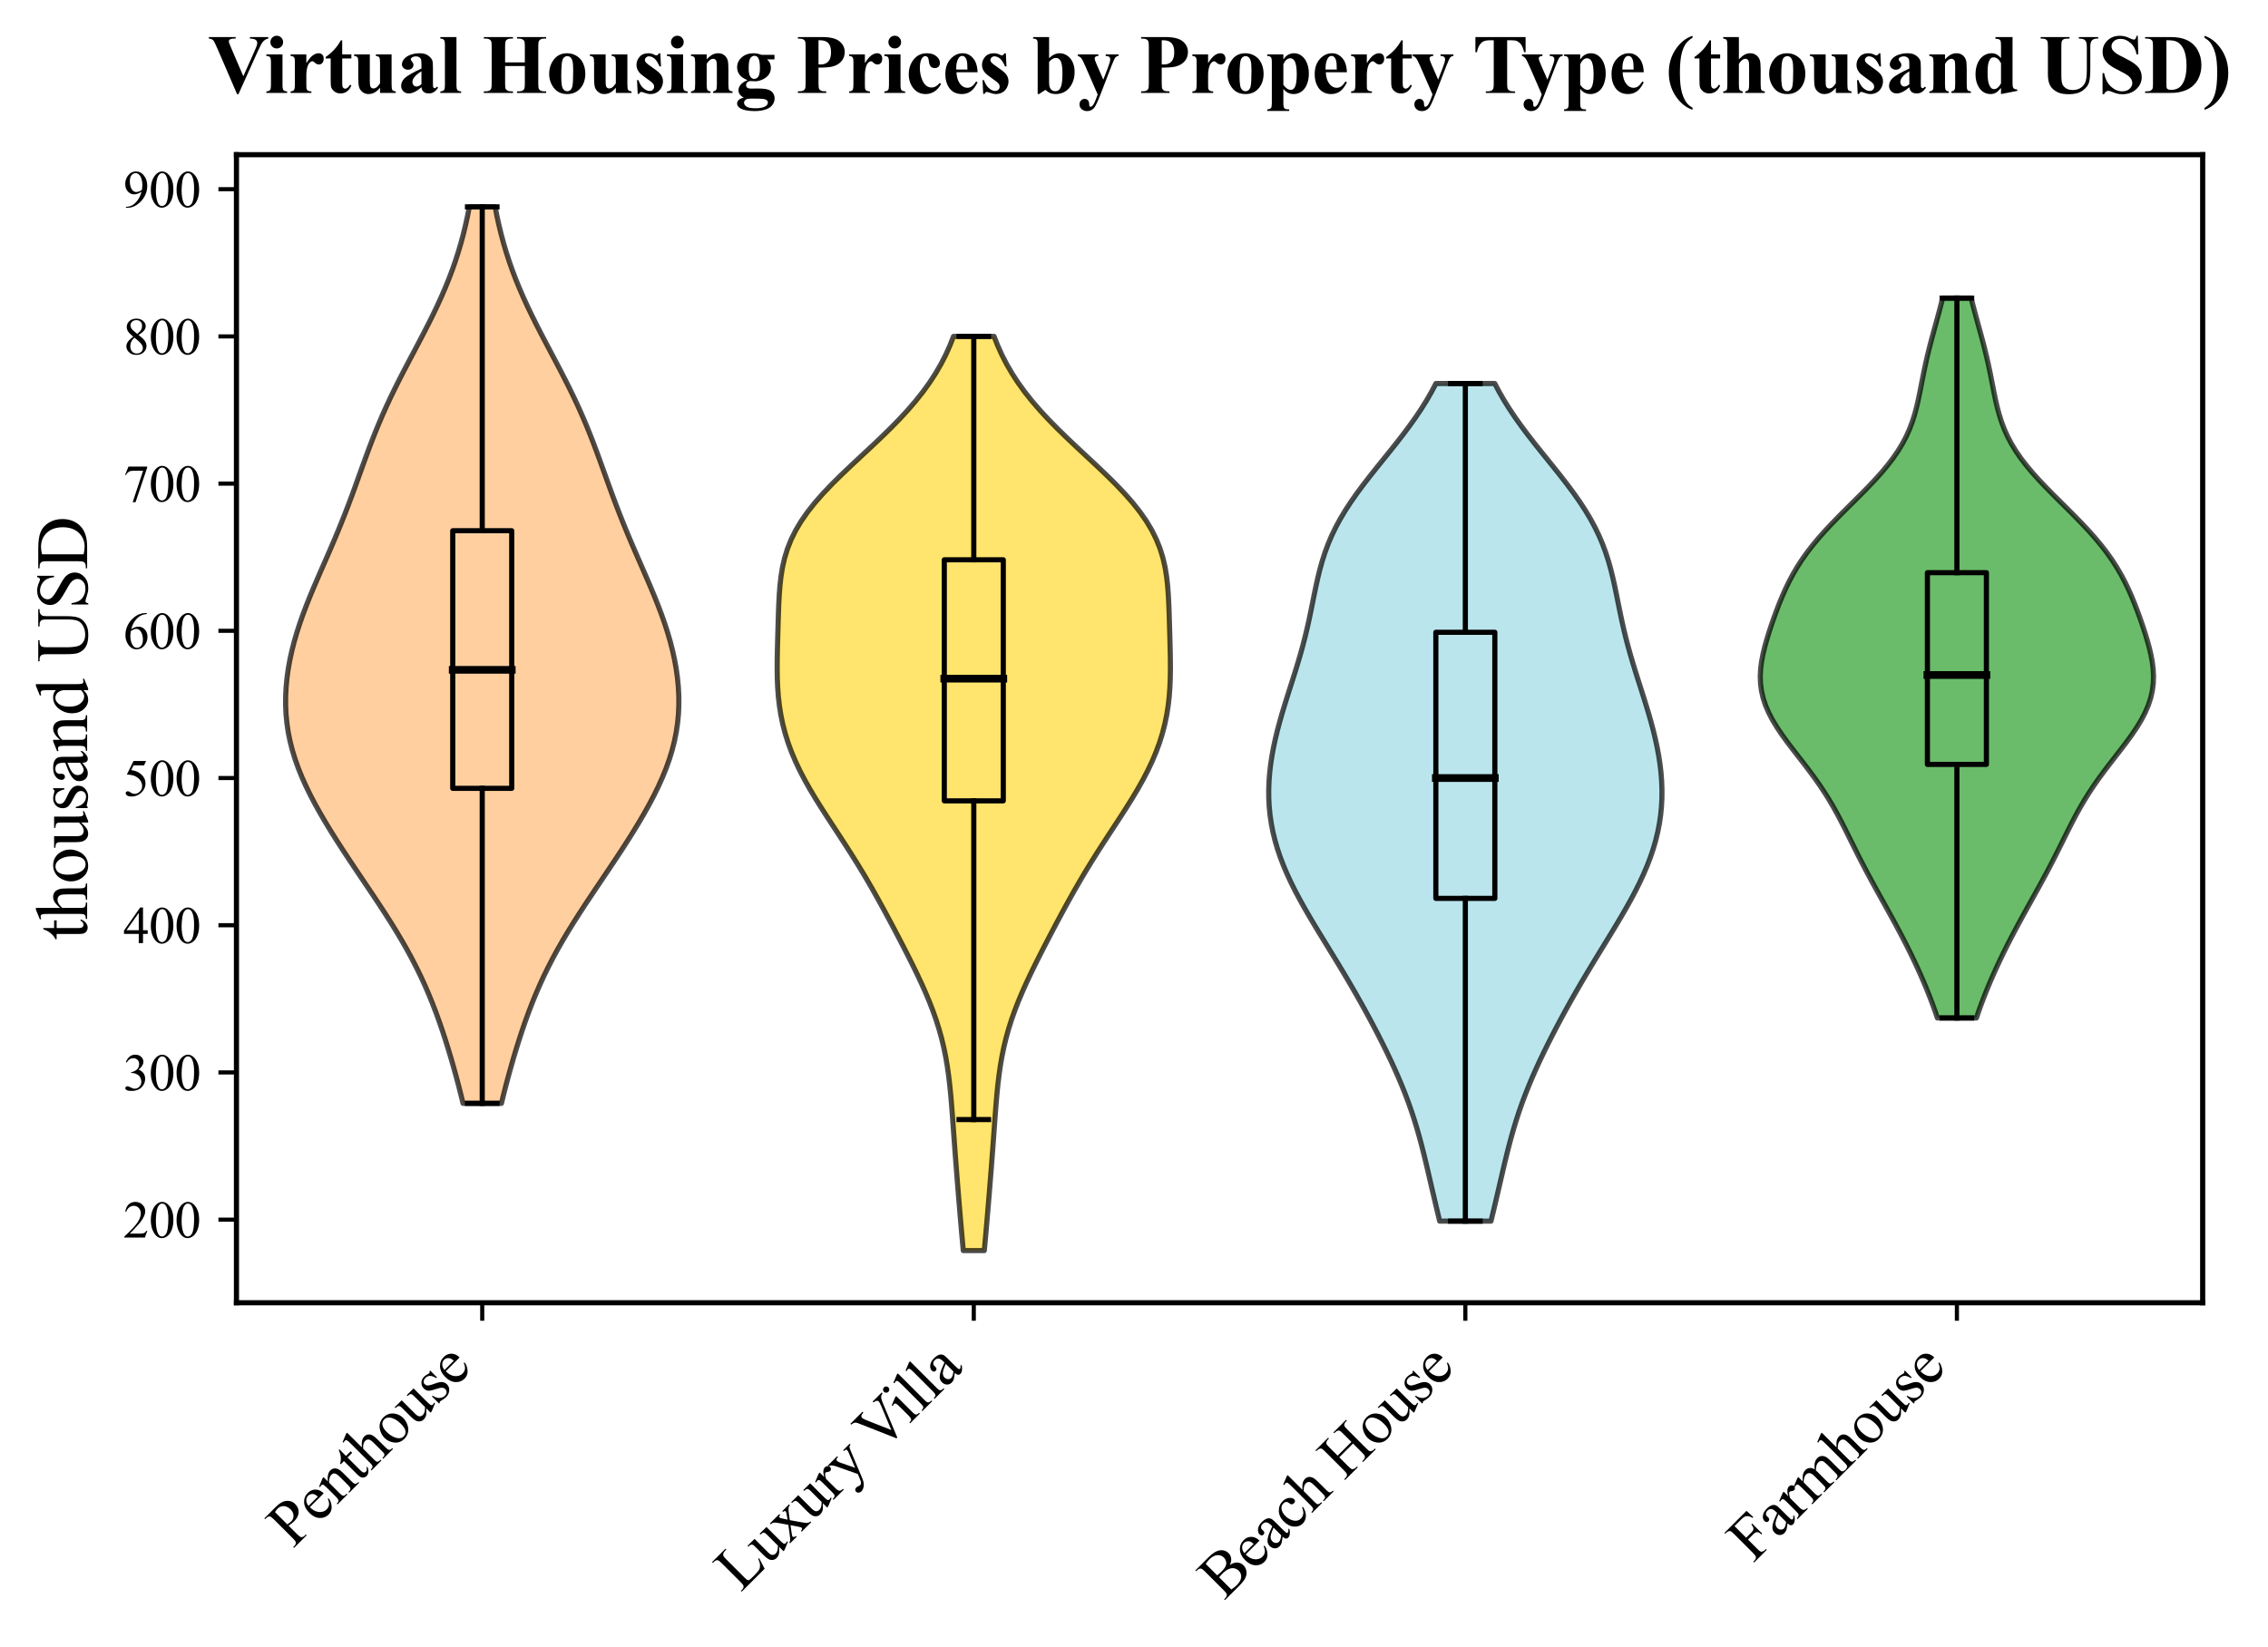 <?xml version="1.0" encoding="utf-8" standalone="no"?>
<!DOCTYPE svg PUBLIC "-//W3C//DTD SVG 1.1//EN"
  "http://www.w3.org/Graphics/SVG/1.1/DTD/svg11.dtd">
<svg xmlns:xlink="http://www.w3.org/1999/xlink" width="440.411pt" height="319.959pt" viewBox="0 0 440.411 319.959" xmlns="http://www.w3.org/2000/svg" version="1.1">
 <defs>
  <style type="text/css">*{stroke-linejoin: round; stroke-linecap: butt}</style>
 </defs>
 <g id="figure_1">
  <g id="patch_1">
   <path d="M 0 319.959 
L 440.411 319.959 
L 440.411 0 
L 0 0 
z
" style="fill: #ffffff"/>
  </g>
  <g id="axes_1">
   <g id="patch_2">
    <path d="M 45.916 253.045 
L 427.726 253.045 
L 427.726 30.045 
L 45.916 30.045 
z
" style="fill: #ffffff"/>
   </g>
   <g id="PolyCollection_1">
    <defs>
     <path id="m3a5dc98db3" d="M 97.372 -105.643 
L 89.913 -105.643 
L 89.482 -107.402 
L 89.032 -109.161 
L 88.563 -110.92 
L 88.075 -112.679 
L 87.568 -114.438 
L 87.04 -116.197 
L 86.49 -117.956 
L 85.915 -119.715 
L 85.31 -121.474 
L 84.674 -123.233 
L 84 -124.992 
L 83.286 -126.75 
L 82.528 -128.509 
L 81.722 -130.268 
L 80.866 -132.027 
L 79.96 -133.786 
L 79.005 -135.545 
L 78.001 -137.304 
L 76.952 -139.063 
L 75.864 -140.822 
L 74.742 -142.581 
L 73.594 -144.34 
L 72.425 -146.099 
L 71.245 -147.858 
L 70.06 -149.617 
L 68.878 -151.376 
L 67.705 -153.134 
L 66.548 -154.893 
L 65.413 -156.652 
L 64.307 -158.411 
L 63.235 -160.17 
L 62.205 -161.929 
L 61.223 -163.688 
L 60.298 -165.447 
L 59.436 -167.206 
L 58.645 -168.965 
L 57.932 -170.724 
L 57.304 -172.483 
L 56.764 -174.242 
L 56.317 -176.001 
L 55.964 -177.759 
L 55.705 -179.518 
L 55.538 -181.277 
L 55.461 -183.036 
L 55.471 -184.795 
L 55.562 -186.554 
L 55.733 -188.313 
L 55.979 -190.072 
L 56.297 -191.831 
L 56.683 -193.59 
L 57.134 -195.349 
L 57.646 -197.108 
L 58.215 -198.867 
L 58.835 -200.626 
L 59.5 -202.384 
L 60.203 -204.143 
L 60.936 -205.902 
L 61.69 -207.661 
L 62.456 -209.42 
L 63.226 -211.179 
L 63.993 -212.938 
L 64.749 -214.697 
L 65.489 -216.456 
L 66.21 -218.215 
L 66.911 -219.974 
L 67.59 -221.733 
L 68.251 -223.492 
L 68.896 -225.251 
L 69.531 -227.01 
L 70.163 -228.768 
L 70.798 -230.527 
L 71.444 -232.286 
L 72.108 -234.045 
L 72.796 -235.804 
L 73.514 -237.563 
L 74.266 -239.322 
L 75.053 -241.081 
L 75.875 -242.84 
L 76.73 -244.599 
L 77.613 -246.358 
L 78.52 -248.117 
L 79.442 -249.876 
L 80.372 -251.635 
L 81.301 -253.393 
L 82.22 -255.152 
L 83.122 -256.911 
L 83.999 -258.67 
L 84.843 -260.429 
L 85.649 -262.188 
L 86.413 -263.947 
L 87.13 -265.706 
L 87.798 -267.465 
L 88.417 -269.224 
L 88.985 -270.983 
L 89.505 -272.742 
L 89.977 -274.501 
L 90.404 -276.26 
L 90.79 -278.019 
L 91.137 -279.777 
L 96.147 -279.777 
L 96.147 -279.777 
L 96.494 -278.019 
L 96.88 -276.26 
L 97.308 -274.501 
L 97.78 -272.742 
L 98.299 -270.983 
L 98.868 -269.224 
L 99.486 -267.465 
L 100.155 -265.706 
L 100.872 -263.947 
L 101.635 -262.188 
L 102.441 -260.429 
L 103.286 -258.67 
L 104.162 -256.911 
L 105.064 -255.152 
L 105.984 -253.393 
L 106.913 -251.635 
L 107.842 -249.876 
L 108.765 -248.117 
L 109.671 -246.358 
L 110.555 -244.599 
L 111.41 -242.84 
L 112.232 -241.081 
L 113.019 -239.322 
L 113.77 -237.563 
L 114.488 -235.804 
L 115.177 -234.045 
L 115.84 -232.286 
L 116.486 -230.527 
L 117.121 -228.768 
L 117.753 -227.01 
L 118.388 -225.251 
L 119.034 -223.492 
L 119.694 -221.733 
L 120.374 -219.974 
L 121.074 -218.215 
L 121.795 -216.456 
L 122.536 -214.697 
L 123.292 -212.938 
L 124.058 -211.179 
L 124.828 -209.42 
L 125.595 -207.661 
L 126.348 -205.902 
L 127.081 -204.143 
L 127.784 -202.384 
L 128.449 -200.626 
L 129.07 -198.867 
L 129.638 -197.108 
L 130.151 -195.349 
L 130.602 -193.59 
L 130.988 -191.831 
L 131.305 -190.072 
L 131.551 -188.313 
L 131.722 -186.554 
L 131.814 -184.795 
L 131.823 -183.036 
L 131.746 -181.277 
L 131.579 -179.518 
L 131.32 -177.759 
L 130.967 -176.001 
L 130.52 -174.242 
L 129.981 -172.483 
L 129.352 -170.724 
L 128.639 -168.965 
L 127.849 -167.206 
L 126.987 -165.447 
L 126.061 -163.688 
L 125.079 -161.929 
L 124.049 -160.17 
L 122.978 -158.411 
L 121.871 -156.652 
L 120.737 -154.893 
L 119.58 -153.134 
L 118.407 -151.376 
L 117.224 -149.617 
L 116.04 -147.858 
L 114.859 -146.099 
L 113.691 -144.34 
L 112.542 -142.581 
L 111.42 -140.822 
L 110.332 -139.063 
L 109.284 -137.304 
L 108.28 -135.545 
L 107.324 -133.786 
L 106.418 -132.027 
L 105.563 -130.268 
L 104.757 -128.509 
L 103.998 -126.75 
L 103.284 -124.992 
L 102.611 -123.233 
L 101.974 -121.474 
L 101.37 -119.715 
L 100.794 -117.956 
L 100.244 -116.197 
L 99.716 -114.438 
L 99.209 -112.679 
L 98.721 -110.92 
L 98.252 -109.161 
L 97.802 -107.402 
L 97.372 -105.643 
z
" style="stroke: #000000; stroke-opacity: 0.7"/>
    </defs>
    <g clip-path="url(#pd654ef5134)">
     <use xlink:href="#m3a5dc98db3" x="0" y="319.959" style="fill: #ffbb78; fill-opacity: 0.7; stroke: #000000; stroke-opacity: 0.7"/>
    </g>
   </g>
   <g id="PolyCollection_2">
    <defs>
     <path id="mb0ceaa053b" d="M 191.135 -77.05 
L 187.054 -77.05 
L 186.888 -78.843 
L 186.727 -80.637 
L 186.57 -82.431 
L 186.416 -84.224 
L 186.266 -86.018 
L 186.118 -87.811 
L 185.972 -89.605 
L 185.828 -91.399 
L 185.687 -93.192 
L 185.548 -94.986 
L 185.413 -96.779 
L 185.281 -98.573 
L 185.152 -100.367 
L 185.022 -102.16 
L 184.889 -103.954 
L 184.747 -105.747 
L 184.59 -107.541 
L 184.409 -109.334 
L 184.194 -111.128 
L 183.938 -112.922 
L 183.63 -114.715 
L 183.263 -116.509 
L 182.832 -118.302 
L 182.332 -120.096 
L 181.764 -121.89 
L 181.129 -123.683 
L 180.431 -125.477 
L 179.676 -127.27 
L 178.873 -129.064 
L 178.029 -130.858 
L 177.154 -132.651 
L 176.254 -134.445 
L 175.337 -136.238 
L 174.406 -138.032 
L 173.464 -139.825 
L 172.51 -141.619 
L 171.542 -143.413 
L 170.557 -145.206 
L 169.55 -147 
L 168.517 -148.793 
L 167.454 -150.587 
L 166.36 -152.381 
L 165.237 -154.174 
L 164.088 -155.968 
L 162.921 -157.761 
L 161.745 -159.555 
L 160.574 -161.349 
L 159.422 -163.142 
L 158.303 -164.936 
L 157.234 -166.729 
L 156.227 -168.523 
L 155.294 -170.317 
L 154.447 -172.11 
L 153.69 -173.904 
L 153.03 -175.697 
L 152.468 -177.491 
L 152.002 -179.284 
L 151.63 -181.078 
L 151.347 -182.872 
L 151.143 -184.665 
L 151.011 -186.459 
L 150.939 -188.252 
L 150.914 -190.046 
L 150.924 -191.84 
L 150.956 -193.633 
L 151.001 -195.427 
L 151.051 -197.22 
L 151.103 -199.014 
L 151.158 -200.808 
L 151.225 -202.601 
L 151.317 -204.395 
L 151.453 -206.188 
L 151.655 -207.982 
L 151.949 -209.775 
L 152.36 -211.569 
L 152.912 -213.363 
L 153.625 -215.156 
L 154.514 -216.95 
L 155.584 -218.743 
L 156.835 -220.537 
L 158.257 -222.331 
L 159.835 -224.124 
L 161.545 -225.918 
L 163.358 -227.711 
L 165.242 -229.505 
L 167.163 -231.299 
L 169.089 -233.092 
L 170.986 -234.886 
L 172.827 -236.679 
L 174.588 -238.473 
L 176.248 -240.266 
L 177.794 -242.06 
L 179.217 -243.854 
L 180.511 -245.647 
L 181.677 -247.441 
L 182.718 -249.234 
L 183.639 -251.028 
L 184.449 -252.822 
L 185.157 -254.615 
L 193.033 -254.615 
L 193.033 -254.615 
L 193.74 -252.822 
L 194.55 -251.028 
L 195.472 -249.234 
L 196.512 -247.441 
L 197.678 -245.647 
L 198.973 -243.854 
L 200.395 -242.06 
L 201.941 -240.266 
L 203.602 -238.473 
L 205.362 -236.679 
L 207.203 -234.886 
L 209.101 -233.092 
L 211.026 -231.299 
L 212.947 -229.505 
L 214.831 -227.711 
L 216.644 -225.918 
L 218.354 -224.124 
L 219.932 -222.331 
L 221.355 -220.537 
L 222.606 -218.743 
L 223.676 -216.95 
L 224.564 -215.156 
L 225.277 -213.363 
L 225.829 -211.569 
L 226.241 -209.775 
L 226.535 -207.982 
L 226.737 -206.188 
L 226.873 -204.395 
L 226.964 -202.601 
L 227.031 -200.808 
L 227.087 -199.014 
L 227.139 -197.22 
L 227.188 -195.427 
L 227.233 -193.633 
L 227.266 -191.84 
L 227.276 -190.046 
L 227.251 -188.252 
L 227.178 -186.459 
L 227.046 -184.665 
L 226.843 -182.872 
L 226.559 -181.078 
L 226.187 -179.284 
L 225.721 -177.491 
L 225.159 -175.697 
L 224.499 -173.904 
L 223.743 -172.11 
L 222.895 -170.317 
L 221.963 -168.523 
L 220.956 -166.729 
L 219.886 -164.936 
L 218.768 -163.142 
L 217.615 -161.349 
L 216.444 -159.555 
L 215.269 -157.761 
L 214.101 -155.968 
L 212.952 -154.174 
L 211.829 -152.381 
L 210.735 -150.587 
L 209.673 -148.793 
L 208.64 -147 
L 207.632 -145.206 
L 206.647 -143.413 
L 205.679 -141.619 
L 204.725 -139.825 
L 203.783 -138.032 
L 202.852 -136.238 
L 201.935 -134.445 
L 201.036 -132.651 
L 200.16 -130.858 
L 199.317 -129.064 
L 198.513 -127.27 
L 197.759 -125.477 
L 197.061 -123.683 
L 196.425 -121.89 
L 195.857 -120.096 
L 195.358 -118.302 
L 194.926 -116.509 
L 194.56 -114.715 
L 194.252 -112.922 
L 193.995 -111.128 
L 193.781 -109.334 
L 193.599 -107.541 
L 193.442 -105.747 
L 193.3 -103.954 
L 193.167 -102.16 
L 193.038 -100.367 
L 192.908 -98.573 
L 192.776 -96.779 
L 192.641 -94.986 
L 192.503 -93.192 
L 192.361 -91.399 
L 192.218 -89.605 
L 192.072 -87.811 
L 191.924 -86.018 
L 191.773 -84.224 
L 191.62 -82.431 
L 191.462 -80.637 
L 191.301 -78.843 
L 191.135 -77.05 
z
" style="stroke: #000000; stroke-opacity: 0.7"/>
    </defs>
    <g clip-path="url(#pd654ef5134)">
     <use xlink:href="#mb0ceaa053b" x="0" y="319.959" style="fill: #ffd92f; fill-opacity: 0.7; stroke: #000000; stroke-opacity: 0.7"/>
    </g>
   </g>
   <g id="PolyCollection_3">
    <defs>
     <path id="maf0a8c4722" d="M 289.531 -82.769 
L 279.563 -82.769 
L 279.166 -84.412 
L 278.773 -86.055 
L 278.387 -87.699 
L 278.004 -89.342 
L 277.624 -90.986 
L 277.242 -92.629 
L 276.853 -94.272 
L 276.453 -95.916 
L 276.035 -97.559 
L 275.593 -99.203 
L 275.123 -100.846 
L 274.619 -102.489 
L 274.079 -104.133 
L 273.501 -105.776 
L 272.884 -107.42 
L 272.229 -109.063 
L 271.537 -110.706 
L 270.811 -112.35 
L 270.054 -113.993 
L 269.269 -115.637 
L 268.459 -117.28 
L 267.626 -118.923 
L 266.771 -120.567 
L 265.896 -122.21 
L 265.002 -123.854 
L 264.088 -125.497 
L 263.156 -127.14 
L 262.205 -128.784 
L 261.237 -130.427 
L 260.254 -132.071 
L 259.258 -133.714 
L 258.253 -135.357 
L 257.246 -137.001 
L 256.241 -138.644 
L 255.246 -140.288 
L 254.27 -141.931 
L 253.319 -143.574 
L 252.403 -145.218 
L 251.529 -146.861 
L 250.707 -148.505 
L 249.943 -150.148 
L 249.243 -151.791 
L 248.613 -153.435 
L 248.057 -155.078 
L 247.578 -156.722 
L 247.179 -158.365 
L 246.86 -160.008 
L 246.621 -161.652 
L 246.46 -163.295 
L 246.376 -164.939 
L 246.366 -166.582 
L 246.427 -168.225 
L 246.554 -169.869 
L 246.745 -171.512 
L 246.994 -173.156 
L 247.298 -174.799 
L 247.652 -176.442 
L 248.05 -178.086 
L 248.488 -179.729 
L 248.957 -181.373 
L 249.453 -183.016 
L 249.967 -184.659 
L 250.49 -186.303 
L 251.015 -187.946 
L 251.533 -189.59 
L 252.037 -191.233 
L 252.52 -192.876 
L 252.976 -194.52 
L 253.403 -196.163 
L 253.8 -197.807 
L 254.17 -199.45 
L 254.517 -201.093 
L 254.851 -202.737 
L 255.181 -204.38 
L 255.521 -206.024 
L 255.885 -207.667 
L 256.289 -209.31 
L 256.748 -210.954 
L 257.275 -212.597 
L 257.882 -214.241 
L 258.578 -215.884 
L 259.369 -217.527 
L 260.257 -219.171 
L 261.239 -220.814 
L 262.311 -222.458 
L 263.462 -224.101 
L 264.68 -225.744 
L 265.951 -227.388 
L 267.257 -229.031 
L 268.581 -230.675 
L 269.905 -232.318 
L 271.213 -233.961 
L 272.488 -235.605 
L 273.717 -237.248 
L 274.887 -238.892 
L 275.989 -240.535 
L 277.017 -242.178 
L 277.964 -243.822 
L 278.83 -245.465 
L 290.264 -245.465 
L 290.264 -245.465 
L 291.13 -243.822 
L 292.078 -242.178 
L 293.105 -240.535 
L 294.207 -238.892 
L 295.378 -237.248 
L 296.606 -235.605 
L 297.881 -233.961 
L 299.189 -232.318 
L 300.513 -230.675 
L 301.837 -229.031 
L 303.144 -227.388 
L 304.414 -225.744 
L 305.632 -224.101 
L 306.783 -222.458 
L 307.855 -220.814 
L 308.838 -219.171 
L 309.726 -217.527 
L 310.517 -215.884 
L 311.213 -214.241 
L 311.82 -212.597 
L 312.347 -210.954 
L 312.805 -209.31 
L 313.209 -207.667 
L 313.574 -206.024 
L 313.914 -204.38 
L 314.244 -202.737 
L 314.577 -201.093 
L 314.924 -199.45 
L 315.294 -197.807 
L 315.691 -196.163 
L 316.118 -194.52 
L 316.574 -192.876 
L 317.057 -191.233 
L 317.561 -189.59 
L 318.079 -187.946 
L 318.604 -186.303 
L 319.128 -184.659 
L 319.641 -183.016 
L 320.137 -181.373 
L 320.607 -179.729 
L 321.044 -178.086 
L 321.443 -176.442 
L 321.796 -174.799 
L 322.1 -173.156 
L 322.35 -171.512 
L 322.54 -169.869 
L 322.668 -168.225 
L 322.728 -166.582 
L 322.718 -164.939 
L 322.634 -163.295 
L 322.473 -161.652 
L 322.234 -160.008 
L 321.915 -158.365 
L 321.516 -156.722 
L 321.038 -155.078 
L 320.482 -153.435 
L 319.852 -151.791 
L 319.152 -150.148 
L 318.387 -148.505 
L 317.565 -146.861 
L 316.692 -145.218 
L 315.776 -143.574 
L 314.825 -141.931 
L 313.848 -140.288 
L 312.853 -138.644 
L 311.849 -137.001 
L 310.841 -135.357 
L 309.837 -133.714 
L 308.841 -132.071 
L 307.857 -130.427 
L 306.889 -128.784 
L 305.938 -127.14 
L 305.006 -125.497 
L 304.092 -123.854 
L 303.198 -122.21 
L 302.323 -120.567 
L 301.469 -118.923 
L 300.635 -117.28 
L 299.825 -115.637 
L 299.04 -113.993 
L 298.283 -112.35 
L 297.557 -110.706 
L 296.866 -109.063 
L 296.21 -107.42 
L 295.593 -105.776 
L 295.015 -104.133 
L 294.475 -102.489 
L 293.972 -100.846 
L 293.501 -99.203 
L 293.06 -97.559 
L 292.642 -95.916 
L 292.241 -94.272 
L 291.853 -92.629 
L 291.471 -90.986 
L 291.09 -89.342 
L 290.708 -87.699 
L 290.321 -86.055 
L 289.929 -84.412 
L 289.531 -82.769 
z
" style="stroke: #000000; stroke-opacity: 0.7"/>
    </defs>
    <g clip-path="url(#pd654ef5134)">
     <use xlink:href="#maf0a8c4722" x="0" y="319.959" style="fill: #9edae5; fill-opacity: 0.7; stroke: #000000; stroke-opacity: 0.7"/>
    </g>
   </g>
   <g id="PolyCollection_4">
    <defs>
     <path id="m0f415954f3" d="M 383.79 -122.228 
L 376.21 -122.228 
L 375.727 -123.64 
L 375.216 -125.052 
L 374.677 -126.465 
L 374.111 -127.877 
L 373.52 -129.289 
L 372.904 -130.702 
L 372.265 -132.114 
L 371.604 -133.526 
L 370.92 -134.939 
L 370.216 -136.351 
L 369.493 -137.763 
L 368.751 -139.176 
L 367.994 -140.588 
L 367.224 -142 
L 366.445 -143.413 
L 365.66 -144.825 
L 364.875 -146.237 
L 364.095 -147.65 
L 363.323 -149.062 
L 362.565 -150.474 
L 361.821 -151.887 
L 361.093 -153.299 
L 360.379 -154.711 
L 359.676 -156.124 
L 358.976 -157.536 
L 358.272 -158.948 
L 357.552 -160.361 
L 356.806 -161.773 
L 356.023 -163.185 
L 355.194 -164.598 
L 354.311 -166.01 
L 353.373 -167.423 
L 352.38 -168.835 
L 351.339 -170.247 
L 350.263 -171.66 
L 349.167 -173.072 
L 348.071 -174.484 
L 347.001 -175.897 
L 345.979 -177.309 
L 345.031 -178.721 
L 344.18 -180.134 
L 343.444 -181.546 
L 342.838 -182.958 
L 342.372 -184.371 
L 342.049 -185.783 
L 341.868 -187.195 
L 341.819 -188.608 
L 341.891 -190.02 
L 342.068 -191.432 
L 342.334 -192.845 
L 342.67 -194.257 
L 343.061 -195.669 
L 343.494 -197.082 
L 343.957 -198.494 
L 344.448 -199.906 
L 344.963 -201.319 
L 345.507 -202.731 
L 346.088 -204.143 
L 346.713 -205.556 
L 347.395 -206.968 
L 348.145 -208.38 
L 348.971 -209.793 
L 349.883 -211.205 
L 350.883 -212.617 
L 351.972 -214.03 
L 353.148 -215.442 
L 354.402 -216.855 
L 355.724 -218.267 
L 357.098 -219.679 
L 358.506 -221.092 
L 359.929 -222.504 
L 361.346 -223.916 
L 362.734 -225.329 
L 364.073 -226.741 
L 365.342 -228.153 
L 366.524 -229.566 
L 367.606 -230.978 
L 368.578 -232.39 
L 369.434 -233.803 
L 370.176 -235.215 
L 370.809 -236.627 
L 371.342 -238.04 
L 371.79 -239.452 
L 372.169 -240.864 
L 372.496 -242.277 
L 372.79 -243.689 
L 373.068 -245.101 
L 373.343 -246.514 
L 373.627 -247.926 
L 373.928 -249.338 
L 374.251 -250.751 
L 374.595 -252.163 
L 374.958 -253.575 
L 375.337 -254.988 
L 375.724 -256.4 
L 376.113 -257.812 
L 376.498 -259.225 
L 376.871 -260.637 
L 377.229 -262.05 
L 382.771 -262.05 
L 382.771 -262.05 
L 383.128 -260.637 
L 383.501 -259.225 
L 383.886 -257.812 
L 384.275 -256.4 
L 384.663 -254.988 
L 385.041 -253.575 
L 385.405 -252.163 
L 385.749 -250.751 
L 386.071 -249.338 
L 386.372 -247.926 
L 386.657 -246.514 
L 386.932 -245.101 
L 387.209 -243.689 
L 387.503 -242.277 
L 387.831 -240.864 
L 388.209 -239.452 
L 388.657 -238.04 
L 389.191 -236.627 
L 389.823 -235.215 
L 390.565 -233.803 
L 391.422 -232.39 
L 392.393 -230.978 
L 393.475 -229.566 
L 394.657 -228.153 
L 395.927 -226.741 
L 397.265 -225.329 
L 398.653 -223.916 
L 400.07 -222.504 
L 401.493 -221.092 
L 402.902 -219.679 
L 404.275 -218.267 
L 405.597 -216.855 
L 406.851 -215.442 
L 408.027 -214.03 
L 409.117 -212.617 
L 410.117 -211.205 
L 411.028 -209.793 
L 411.855 -208.38 
L 412.604 -206.968 
L 413.286 -205.556 
L 413.912 -204.143 
L 414.492 -202.731 
L 415.036 -201.319 
L 415.552 -199.906 
L 416.042 -198.494 
L 416.506 -197.082 
L 416.938 -195.669 
L 417.329 -194.257 
L 417.666 -192.845 
L 417.931 -191.432 
L 418.109 -190.02 
L 418.181 -188.608 
L 418.132 -187.195 
L 417.95 -185.783 
L 417.627 -184.371 
L 417.161 -182.958 
L 416.556 -181.546 
L 415.82 -180.134 
L 414.968 -178.721 
L 414.02 -177.309 
L 412.999 -175.897 
L 411.928 -174.484 
L 410.833 -173.072 
L 409.737 -171.66 
L 408.66 -170.247 
L 407.619 -168.835 
L 406.626 -167.423 
L 405.688 -166.01 
L 404.806 -164.598 
L 403.976 -163.185 
L 403.193 -161.773 
L 402.447 -160.361 
L 401.728 -158.948 
L 401.023 -157.536 
L 400.323 -156.124 
L 399.62 -154.711 
L 398.906 -153.299 
L 398.179 -151.887 
L 397.435 -150.474 
L 396.676 -149.062 
L 395.904 -147.65 
L 395.124 -146.237 
L 394.339 -144.825 
L 393.555 -143.413 
L 392.776 -142 
L 392.006 -140.588 
L 391.248 -139.176 
L 390.507 -137.763 
L 389.783 -136.351 
L 389.079 -134.939 
L 388.396 -133.526 
L 387.734 -132.114 
L 387.095 -130.702 
L 386.48 -129.289 
L 385.888 -127.877 
L 385.323 -126.465 
L 384.783 -125.052 
L 384.272 -123.64 
L 383.79 -122.228 
z
" style="stroke: #000000; stroke-opacity: 0.7"/>
    </defs>
    <g clip-path="url(#pd654ef5134)">
     <use xlink:href="#m0f415954f3" x="0" y="319.959" style="fill: #2ca02c; fill-opacity: 0.7; stroke: #000000; stroke-opacity: 0.7"/>
    </g>
   </g>
   <g id="matplotlib.axis_1">
    <g id="xtick_1">
     <g id="line2d_1">
      <defs>
       <path id="m9e9ff9c4f9" d="M 0 0 
L 0 3.5 
" style="stroke: #000000; stroke-width: 0.8"/>
      </defs>
      <g>
       <use xlink:href="#m9e9ff9c4f9" x="93.642" y="253.045" style="stroke: #000000; stroke-width: 0.8"/>
      </g>
     </g>
     <g id="text_1">
      <!-- Penthouse -->
      <g transform="translate(56.945 300.82) rotate(-45) scale(0.12 -0.12)">
       <defs>
        <path id="TimesNewRomanPSMT-50" d="M 1313 1984 
L 1313 750 
Q 1313 350 1400 253 
Q 1519 116 1759 116 
L 1922 116 
L 1922 0 
L 106 0 
L 106 116 
L 266 116 
Q 534 116 650 291 
Q 713 388 713 750 
L 713 3488 
Q 713 3888 628 3984 
Q 506 4122 266 4122 
L 106 4122 
L 106 4238 
L 1659 4238 
Q 2228 4238 2556 4120 
Q 2884 4003 3109 3725 
Q 3334 3447 3334 3066 
Q 3334 2547 2992 2222 
Q 2650 1897 2025 1897 
Q 1872 1897 1694 1919 
Q 1516 1941 1313 1984 
z
M 1313 2163 
Q 1478 2131 1606 2115 
Q 1734 2100 1825 2100 
Q 2150 2100 2386 2351 
Q 2622 2603 2622 3003 
Q 2622 3278 2509 3514 
Q 2397 3750 2190 3867 
Q 1984 3984 1722 3984 
Q 1563 3984 1313 3925 
L 1313 2163 
z
" transform="scale(0.016)"/>
        <path id="TimesNewRomanPSMT-65" d="M 681 1784 
Q 678 1147 991 784 
Q 1303 422 1725 422 
Q 2006 422 2214 576 
Q 2422 731 2563 1106 
L 2659 1044 
Q 2594 616 2278 264 
Q 1963 -88 1488 -88 
Q 972 -88 605 314 
Q 238 716 238 1394 
Q 238 2128 614 2539 
Q 991 2950 1559 2950 
Q 2041 2950 2350 2633 
Q 2659 2316 2659 1784 
L 681 1784 
z
M 681 1966 
L 2006 1966 
Q 1991 2241 1941 2353 
Q 1863 2528 1708 2628 
Q 1553 2728 1384 2728 
Q 1125 2728 920 2526 
Q 716 2325 681 1966 
z
" transform="scale(0.016)"/>
        <path id="TimesNewRomanPSMT-6e" d="M 1034 2341 
Q 1538 2947 1994 2947 
Q 2228 2947 2397 2830 
Q 2566 2713 2666 2444 
Q 2734 2256 2734 1869 
L 2734 647 
Q 2734 375 2778 278 
Q 2813 200 2889 156 
Q 2966 113 3172 113 
L 3172 0 
L 1756 0 
L 1756 113 
L 1816 113 
Q 2016 113 2095 173 
Q 2175 234 2206 353 
Q 2219 400 2219 647 
L 2219 1819 
Q 2219 2209 2117 2386 
Q 2016 2563 1775 2563 
Q 1403 2563 1034 2156 
L 1034 647 
Q 1034 356 1069 288 
Q 1113 197 1189 155 
Q 1266 113 1500 113 
L 1500 0 
L 84 0 
L 84 113 
L 147 113 
Q 366 113 442 223 
Q 519 334 519 647 
L 519 1709 
Q 519 2225 495 2337 
Q 472 2450 423 2490 
Q 375 2531 294 2531 
Q 206 2531 84 2484 
L 38 2597 
L 900 2947 
L 1034 2947 
L 1034 2341 
z
" transform="scale(0.016)"/>
        <path id="TimesNewRomanPSMT-74" d="M 1031 3803 
L 1031 2863 
L 1700 2863 
L 1700 2644 
L 1031 2644 
L 1031 788 
Q 1031 509 1111 412 
Q 1191 316 1316 316 
Q 1419 316 1516 380 
Q 1613 444 1666 569 
L 1788 569 
Q 1678 263 1478 108 
Q 1278 -47 1066 -47 
Q 922 -47 784 33 
Q 647 113 581 261 
Q 516 409 516 719 
L 516 2644 
L 63 2644 
L 63 2747 
Q 234 2816 414 2980 
Q 594 3144 734 3369 
Q 806 3488 934 3803 
L 1031 3803 
z
" transform="scale(0.016)"/>
        <path id="TimesNewRomanPSMT-68" d="M 1041 4444 
L 1041 2350 
Q 1388 2731 1591 2839 
Q 1794 2947 1997 2947 
Q 2241 2947 2416 2812 
Q 2591 2678 2675 2391 
Q 2734 2191 2734 1659 
L 2734 647 
Q 2734 375 2778 275 
Q 2809 200 2884 156 
Q 2959 113 3159 113 
L 3159 0 
L 1753 0 
L 1753 113 
L 1819 113 
Q 2019 113 2097 173 
Q 2175 234 2206 353 
Q 2216 403 2216 647 
L 2216 1659 
Q 2216 2128 2167 2275 
Q 2119 2422 2012 2495 
Q 1906 2569 1756 2569 
Q 1603 2569 1437 2487 
Q 1272 2406 1041 2159 
L 1041 647 
Q 1041 353 1073 281 
Q 1106 209 1195 161 
Q 1284 113 1503 113 
L 1503 0 
L 84 0 
L 84 113 
Q 275 113 384 172 
Q 447 203 484 290 
Q 522 378 522 647 
L 522 3238 
Q 522 3728 498 3840 
Q 475 3953 426 3993 
Q 378 4034 297 4034 
Q 231 4034 84 3984 
L 41 4094 
L 897 4444 
L 1041 4444 
z
" transform="scale(0.016)"/>
        <path id="TimesNewRomanPSMT-6f" d="M 1600 2947 
Q 2250 2947 2644 2453 
Q 2978 2031 2978 1484 
Q 2978 1100 2793 706 
Q 2609 313 2286 112 
Q 1963 -88 1566 -88 
Q 919 -88 538 428 
Q 216 863 216 1403 
Q 216 1797 411 2186 
Q 606 2575 925 2761 
Q 1244 2947 1600 2947 
z
M 1503 2744 
Q 1338 2744 1170 2645 
Q 1003 2547 900 2300 
Q 797 2053 797 1666 
Q 797 1041 1045 587 
Q 1294 134 1700 134 
Q 2003 134 2200 384 
Q 2397 634 2397 1244 
Q 2397 2006 2069 2444 
Q 1847 2744 1503 2744 
z
" transform="scale(0.016)"/>
        <path id="TimesNewRomanPSMT-75" d="M 2709 2863 
L 2709 1128 
Q 2709 631 2732 520 
Q 2756 409 2807 365 
Q 2859 322 2928 322 
Q 3025 322 3147 375 
L 3191 266 
L 2334 -88 
L 2194 -88 
L 2194 519 
Q 1825 119 1631 15 
Q 1438 -88 1222 -88 
Q 981 -88 804 51 
Q 628 191 559 409 
Q 491 628 491 1028 
L 491 2306 
Q 491 2509 447 2587 
Q 403 2666 317 2708 
Q 231 2750 6 2747 
L 6 2863 
L 1009 2863 
L 1009 947 
Q 1009 547 1148 422 
Q 1288 297 1484 297 
Q 1619 297 1789 381 
Q 1959 466 2194 703 
L 2194 2325 
Q 2194 2569 2105 2655 
Q 2016 2741 1734 2747 
L 1734 2863 
L 2709 2863 
z
" transform="scale(0.016)"/>
        <path id="TimesNewRomanPSMT-73" d="M 2050 2947 
L 2050 1972 
L 1947 1972 
Q 1828 2431 1642 2597 
Q 1456 2763 1169 2763 
Q 950 2763 815 2647 
Q 681 2531 681 2391 
Q 681 2216 781 2091 
Q 878 1963 1175 1819 
L 1631 1597 
Q 2266 1288 2266 781 
Q 2266 391 1970 151 
Q 1675 -88 1309 -88 
Q 1047 -88 709 6 
Q 606 38 541 38 
Q 469 38 428 -44 
L 325 -44 
L 325 978 
L 428 978 
Q 516 541 762 319 
Q 1009 97 1316 97 
Q 1531 97 1667 223 
Q 1803 350 1803 528 
Q 1803 744 1651 891 
Q 1500 1038 1047 1263 
Q 594 1488 453 1669 
Q 313 1847 313 2119 
Q 313 2472 555 2709 
Q 797 2947 1181 2947 
Q 1350 2947 1591 2875 
Q 1750 2828 1803 2828 
Q 1853 2828 1881 2850 
Q 1909 2872 1947 2947 
L 2050 2947 
z
" transform="scale(0.016)"/>
       </defs>
       <use xlink:href="#TimesNewRomanPSMT-50"/>
       <use xlink:href="#TimesNewRomanPSMT-65" x="55.615"/>
       <use xlink:href="#TimesNewRomanPSMT-6e" x="100"/>
       <use xlink:href="#TimesNewRomanPSMT-74" x="150"/>
       <use xlink:href="#TimesNewRomanPSMT-68" x="177.783"/>
       <use xlink:href="#TimesNewRomanPSMT-6f" x="227.783"/>
       <use xlink:href="#TimesNewRomanPSMT-75" x="277.783"/>
       <use xlink:href="#TimesNewRomanPSMT-73" x="327.783"/>
       <use xlink:href="#TimesNewRomanPSMT-65" x="366.699"/>
      </g>
     </g>
    </g>
    <g id="xtick_2">
     <g id="line2d_2">
      <g>
       <use xlink:href="#m9e9ff9c4f9" x="189.095" y="253.045" style="stroke: #000000; stroke-width: 0.8"/>
      </g>
     </g>
     <g id="text_2">
      <!-- Luxury Villa -->
      <g transform="translate(143.855 309.346) rotate(-45) scale(0.12 -0.12)">
       <defs>
        <path id="TimesNewRomanPSMT-4c" d="M 3669 1172 
L 3772 1150 
L 3409 0 
L 128 0 
L 128 116 
L 288 116 
Q 556 116 672 291 
Q 738 391 738 753 
L 738 3488 
Q 738 3884 650 3984 
Q 528 4122 288 4122 
L 128 4122 
L 128 4238 
L 2047 4238 
L 2047 4122 
Q 1709 4125 1573 4059 
Q 1438 3994 1388 3894 
Q 1338 3794 1338 3416 
L 1338 753 
Q 1338 494 1388 397 
Q 1425 331 1503 300 
Q 1581 269 1991 269 
L 2300 269 
Q 2788 269 2984 341 
Q 3181 413 3343 595 
Q 3506 778 3669 1172 
z
" transform="scale(0.016)"/>
        <path id="TimesNewRomanPSMT-78" d="M 84 2863 
L 1431 2863 
L 1431 2747 
Q 1303 2747 1251 2703 
Q 1200 2659 1200 2588 
Q 1200 2513 1309 2356 
Q 1344 2306 1413 2200 
L 1616 1875 
L 1850 2200 
Q 2075 2509 2075 2591 
Q 2075 2656 2022 2701 
Q 1969 2747 1850 2747 
L 1850 2863 
L 2819 2863 
L 2819 2747 
Q 2666 2738 2553 2663 
Q 2400 2556 2134 2200 
L 1744 1678 
L 2456 653 
Q 2719 275 2831 198 
Q 2944 122 3122 113 
L 3122 0 
L 1772 0 
L 1772 113 
Q 1913 113 1991 175 
Q 2050 219 2050 291 
Q 2050 363 1850 653 
L 1431 1266 
L 972 653 
Q 759 369 759 316 
Q 759 241 829 180 
Q 900 119 1041 113 
L 1041 0 
L 106 0 
L 106 113 
Q 219 128 303 191 
Q 422 281 703 653 
L 1303 1450 
L 759 2238 
Q 528 2575 401 2661 
Q 275 2747 84 2747 
L 84 2863 
z
" transform="scale(0.016)"/>
        <path id="TimesNewRomanPSMT-72" d="M 1038 2947 
L 1038 2303 
Q 1397 2947 1775 2947 
Q 1947 2947 2059 2842 
Q 2172 2738 2172 2600 
Q 2172 2478 2090 2393 
Q 2009 2309 1897 2309 
Q 1788 2309 1652 2417 
Q 1516 2525 1450 2525 
Q 1394 2525 1328 2463 
Q 1188 2334 1038 2041 
L 1038 669 
Q 1038 431 1097 309 
Q 1138 225 1241 169 
Q 1344 113 1538 113 
L 1538 0 
L 72 0 
L 72 113 
Q 291 113 397 181 
Q 475 231 506 341 
Q 522 394 522 644 
L 522 1753 
Q 522 2253 501 2348 
Q 481 2444 426 2487 
Q 372 2531 291 2531 
Q 194 2531 72 2484 
L 41 2597 
L 906 2947 
L 1038 2947 
z
" transform="scale(0.016)"/>
        <path id="TimesNewRomanPSMT-79" d="M 38 2863 
L 1372 2863 
L 1372 2747 
L 1306 2747 
Q 1166 2747 1095 2686 
Q 1025 2625 1025 2534 
Q 1025 2413 1128 2197 
L 1825 753 
L 2466 2334 
Q 2519 2463 2519 2588 
Q 2519 2644 2497 2672 
Q 2472 2706 2419 2726 
Q 2366 2747 2231 2747 
L 2231 2863 
L 3163 2863 
L 3163 2747 
Q 3047 2734 2984 2696 
Q 2922 2659 2847 2556 
Q 2819 2513 2741 2316 
L 1575 -541 
Q 1406 -956 1132 -1168 
Q 859 -1381 606 -1381 
Q 422 -1381 303 -1275 
Q 184 -1169 184 -1031 
Q 184 -900 270 -820 
Q 356 -741 506 -741 
Q 609 -741 788 -809 
Q 913 -856 944 -856 
Q 1038 -856 1148 -759 
Q 1259 -663 1372 -384 
L 1575 113 
L 547 2272 
Q 500 2369 397 2513 
Q 319 2622 269 2659 
Q 197 2709 38 2747 
L 38 2863 
z
" transform="scale(0.016)"/>
        <path id="TimesNewRomanPSMT-20" transform="scale(0.016)"/>
        <path id="TimesNewRomanPSMT-56" d="M 4544 4238 
L 4544 4122 
Q 4319 4081 4203 3978 
Q 4038 3825 3909 3509 
L 2431 -97 
L 2316 -97 
L 728 3556 
Q 606 3838 556 3900 
Q 478 3997 364 4051 
Q 250 4106 56 4122 
L 56 4238 
L 1788 4238 
L 1788 4122 
Q 1494 4094 1406 4022 
Q 1319 3950 1319 3838 
Q 1319 3681 1463 3350 
L 2541 866 
L 3541 3319 
Q 3688 3681 3688 3822 
Q 3688 3913 3597 3995 
Q 3506 4078 3291 4113 
Q 3275 4116 3238 4122 
L 3238 4238 
L 4544 4238 
z
" transform="scale(0.016)"/>
        <path id="TimesNewRomanPSMT-69" d="M 928 4444 
Q 1059 4444 1151 4351 
Q 1244 4259 1244 4128 
Q 1244 3997 1151 3903 
Q 1059 3809 928 3809 
Q 797 3809 703 3903 
Q 609 3997 609 4128 
Q 609 4259 701 4351 
Q 794 4444 928 4444 
z
M 1188 2947 
L 1188 647 
Q 1188 378 1227 289 
Q 1266 200 1342 156 
Q 1419 113 1622 113 
L 1622 0 
L 231 0 
L 231 113 
Q 441 113 512 153 
Q 584 194 626 287 
Q 669 381 669 647 
L 669 1750 
Q 669 2216 641 2353 
Q 619 2453 572 2492 
Q 525 2531 444 2531 
Q 356 2531 231 2484 
L 188 2597 
L 1050 2947 
L 1188 2947 
z
" transform="scale(0.016)"/>
        <path id="TimesNewRomanPSMT-6c" d="M 1184 4444 
L 1184 647 
Q 1184 378 1223 290 
Q 1263 203 1344 158 
Q 1425 113 1647 113 
L 1647 0 
L 244 0 
L 244 113 
Q 441 113 512 153 
Q 584 194 625 287 
Q 666 381 666 647 
L 666 3247 
Q 666 3731 644 3842 
Q 622 3953 573 3993 
Q 525 4034 450 4034 
Q 369 4034 244 3984 
L 191 4094 
L 1044 4444 
L 1184 4444 
z
" transform="scale(0.016)"/>
        <path id="TimesNewRomanPSMT-61" d="M 1822 413 
Q 1381 72 1269 19 
Q 1100 -59 909 -59 
Q 613 -59 420 144 
Q 228 347 228 678 
Q 228 888 322 1041 
Q 450 1253 767 1440 
Q 1084 1628 1822 1897 
L 1822 2009 
Q 1822 2438 1686 2597 
Q 1550 2756 1291 2756 
Q 1094 2756 978 2650 
Q 859 2544 859 2406 
L 866 2225 
Q 866 2081 792 2003 
Q 719 1925 600 1925 
Q 484 1925 411 2006 
Q 338 2088 338 2228 
Q 338 2497 613 2722 
Q 888 2947 1384 2947 
Q 1766 2947 2009 2819 
Q 2194 2722 2281 2516 
Q 2338 2381 2338 1966 
L 2338 994 
Q 2338 584 2353 492 
Q 2369 400 2405 369 
Q 2441 338 2488 338 
Q 2538 338 2575 359 
Q 2641 400 2828 588 
L 2828 413 
Q 2478 -56 2159 -56 
Q 2006 -56 1915 50 
Q 1825 156 1822 413 
z
M 1822 616 
L 1822 1706 
Q 1350 1519 1213 1441 
Q 966 1303 859 1153 
Q 753 1003 753 825 
Q 753 600 887 451 
Q 1022 303 1197 303 
Q 1434 303 1822 616 
z
" transform="scale(0.016)"/>
       </defs>
       <use xlink:href="#TimesNewRomanPSMT-4c"/>
       <use xlink:href="#TimesNewRomanPSMT-75" x="61.084"/>
       <use xlink:href="#TimesNewRomanPSMT-78" x="111.084"/>
       <use xlink:href="#TimesNewRomanPSMT-75" x="161.084"/>
       <use xlink:href="#TimesNewRomanPSMT-72" x="211.084"/>
       <use xlink:href="#TimesNewRomanPSMT-79" x="244.385"/>
       <use xlink:href="#TimesNewRomanPSMT-20" x="294.385"/>
       <use xlink:href="#TimesNewRomanPSMT-56" x="317.635"/>
       <use xlink:href="#TimesNewRomanPSMT-69" x="383.852"/>
       <use xlink:href="#TimesNewRomanPSMT-6c" x="411.635"/>
       <use xlink:href="#TimesNewRomanPSMT-6c" x="439.418"/>
       <use xlink:href="#TimesNewRomanPSMT-61" x="467.201"/>
      </g>
     </g>
    </g>
    <g id="xtick_3">
     <g id="line2d_3">
      <g>
       <use xlink:href="#m9e9ff9c4f9" x="284.547" y="253.045" style="stroke: #000000; stroke-width: 0.8"/>
      </g>
     </g>
     <g id="text_3">
      <!-- Beach House -->
      <g transform="translate(237.726 310.944) rotate(-45) scale(0.12 -0.12)">
       <defs>
        <path id="TimesNewRomanPSMT-42" d="M 2956 2163 
Q 3397 2069 3616 1863 
Q 3919 1575 3919 1159 
Q 3919 844 3719 555 
Q 3519 266 3170 133 
Q 2822 0 2106 0 
L 106 0 
L 106 116 
L 266 116 
Q 531 116 647 284 
Q 719 394 719 750 
L 719 3488 
Q 719 3881 628 3984 
Q 506 4122 266 4122 
L 106 4122 
L 106 4238 
L 1938 4238 
Q 2450 4238 2759 4163 
Q 3228 4050 3475 3764 
Q 3722 3478 3722 3106 
Q 3722 2788 3528 2536 
Q 3334 2284 2956 2163 
z
M 1319 2331 
Q 1434 2309 1582 2298 
Q 1731 2288 1909 2288 
Q 2366 2288 2595 2386 
Q 2825 2484 2947 2687 
Q 3069 2891 3069 3131 
Q 3069 3503 2766 3765 
Q 2463 4028 1881 4028 
Q 1569 4028 1319 3959 
L 1319 2331 
z
M 1319 306 
Q 1681 222 2034 222 
Q 2600 222 2897 476 
Q 3194 731 3194 1106 
Q 3194 1353 3059 1581 
Q 2925 1809 2622 1940 
Q 2319 2072 1872 2072 
Q 1678 2072 1540 2065 
Q 1403 2059 1319 2044 
L 1319 306 
z
" transform="scale(0.016)"/>
        <path id="TimesNewRomanPSMT-63" d="M 2631 1088 
Q 2516 522 2178 217 
Q 1841 -88 1431 -88 
Q 944 -88 581 321 
Q 219 731 219 1428 
Q 219 2103 620 2525 
Q 1022 2947 1584 2947 
Q 2006 2947 2278 2723 
Q 2550 2500 2550 2259 
Q 2550 2141 2473 2067 
Q 2397 1994 2259 1994 
Q 2075 1994 1981 2113 
Q 1928 2178 1911 2362 
Q 1894 2547 1784 2644 
Q 1675 2738 1481 2738 
Q 1169 2738 978 2506 
Q 725 2200 725 1697 
Q 725 1184 976 792 
Q 1228 400 1656 400 
Q 1963 400 2206 609 
Q 2378 753 2541 1131 
L 2631 1088 
z
" transform="scale(0.016)"/>
        <path id="TimesNewRomanPSMT-48" d="M 1316 2272 
L 3284 2272 
L 3284 3484 
Q 3284 3809 3244 3913 
Q 3213 3991 3113 4047 
Q 2978 4122 2828 4122 
L 2678 4122 
L 2678 4238 
L 4491 4238 
L 4491 4122 
L 4341 4122 
Q 4191 4122 4056 4050 
Q 3956 4000 3920 3898 
Q 3884 3797 3884 3484 
L 3884 750 
Q 3884 428 3925 325 
Q 3956 247 4053 191 
Q 4191 116 4341 116 
L 4491 116 
L 4491 0 
L 2678 0 
L 2678 116 
L 2828 116 
Q 3088 116 3206 269 
Q 3284 369 3284 750 
L 3284 2041 
L 1316 2041 
L 1316 750 
Q 1316 428 1356 325 
Q 1388 247 1488 191 
Q 1622 116 1772 116 
L 1925 116 
L 1925 0 
L 109 0 
L 109 116 
L 259 116 
Q 522 116 641 269 
Q 716 369 716 750 
L 716 3484 
Q 716 3809 675 3913 
Q 644 3991 547 4047 
Q 409 4122 259 4122 
L 109 4122 
L 109 4238 
L 1925 4238 
L 1925 4122 
L 1772 4122 
Q 1622 4122 1488 4050 
Q 1391 4000 1353 3898 
Q 1316 3797 1316 3484 
L 1316 2272 
z
" transform="scale(0.016)"/>
       </defs>
       <use xlink:href="#TimesNewRomanPSMT-42"/>
       <use xlink:href="#TimesNewRomanPSMT-65" x="66.699"/>
       <use xlink:href="#TimesNewRomanPSMT-61" x="111.084"/>
       <use xlink:href="#TimesNewRomanPSMT-63" x="155.469"/>
       <use xlink:href="#TimesNewRomanPSMT-68" x="199.854"/>
       <use xlink:href="#TimesNewRomanPSMT-20" x="249.854"/>
       <use xlink:href="#TimesNewRomanPSMT-48" x="274.854"/>
       <use xlink:href="#TimesNewRomanPSMT-6f" x="347.07"/>
       <use xlink:href="#TimesNewRomanPSMT-75" x="397.07"/>
       <use xlink:href="#TimesNewRomanPSMT-73" x="447.07"/>
       <use xlink:href="#TimesNewRomanPSMT-65" x="485.986"/>
      </g>
     </g>
    </g>
    <g id="xtick_4">
     <g id="line2d_4">
      <g>
       <use xlink:href="#m9e9ff9c4f9" x="380" y="253.045" style="stroke: #000000; stroke-width: 0.8"/>
      </g>
     </g>
     <g id="text_4">
      <!-- Farmhouse -->
      <g transform="translate(340.477 303.645) rotate(-45) scale(0.12 -0.12)">
       <defs>
        <path id="TimesNewRomanPSMT-46" d="M 1309 4006 
L 1309 2341 
L 2081 2341 
Q 2347 2341 2470 2458 
Q 2594 2575 2634 2922 
L 2750 2922 
L 2750 1488 
L 2634 1488 
Q 2631 1734 2570 1850 
Q 2509 1966 2401 2023 
Q 2294 2081 2081 2081 
L 1309 2081 
L 1309 750 
Q 1309 428 1350 325 
Q 1381 247 1481 191 
Q 1619 116 1769 116 
L 1922 116 
L 1922 0 
L 103 0 
L 103 116 
L 253 116 
Q 516 116 634 269 
Q 709 369 709 750 
L 709 3488 
Q 709 3809 669 3913 
Q 638 3991 541 4047 
Q 406 4122 253 4122 
L 103 4122 
L 103 4238 
L 3256 4238 
L 3297 3306 
L 3188 3306 
Q 3106 3603 2998 3742 
Q 2891 3881 2733 3943 
Q 2575 4006 2244 4006 
L 1309 4006 
z
" transform="scale(0.016)"/>
        <path id="TimesNewRomanPSMT-6d" d="M 1050 2338 
Q 1363 2650 1419 2697 
Q 1559 2816 1721 2881 
Q 1884 2947 2044 2947 
Q 2313 2947 2506 2790 
Q 2700 2634 2766 2338 
Q 3088 2713 3309 2830 
Q 3531 2947 3766 2947 
Q 3994 2947 4170 2830 
Q 4347 2713 4450 2447 
Q 4519 2266 4519 1878 
L 4519 647 
Q 4519 378 4559 278 
Q 4591 209 4675 161 
Q 4759 113 4950 113 
L 4950 0 
L 3538 0 
L 3538 113 
L 3597 113 
Q 3781 113 3884 184 
Q 3956 234 3988 344 
Q 4000 397 4000 647 
L 4000 1878 
Q 4000 2228 3916 2372 
Q 3794 2572 3525 2572 
Q 3359 2572 3192 2489 
Q 3025 2406 2788 2181 
L 2781 2147 
L 2788 2013 
L 2788 647 
Q 2788 353 2820 281 
Q 2853 209 2943 161 
Q 3034 113 3253 113 
L 3253 0 
L 1806 0 
L 1806 113 
Q 2044 113 2133 169 
Q 2222 225 2256 338 
Q 2272 391 2272 647 
L 2272 1878 
Q 2272 2228 2169 2381 
Q 2031 2581 1784 2581 
Q 1616 2581 1450 2491 
Q 1191 2353 1050 2181 
L 1050 647 
Q 1050 366 1089 281 
Q 1128 197 1204 155 
Q 1281 113 1516 113 
L 1516 0 
L 100 0 
L 100 113 
Q 297 113 375 155 
Q 453 197 493 289 
Q 534 381 534 647 
L 534 1741 
Q 534 2213 506 2350 
Q 484 2453 437 2492 
Q 391 2531 309 2531 
Q 222 2531 100 2484 
L 53 2597 
L 916 2947 
L 1050 2947 
L 1050 2338 
z
" transform="scale(0.016)"/>
       </defs>
       <use xlink:href="#TimesNewRomanPSMT-46"/>
       <use xlink:href="#TimesNewRomanPSMT-61" x="55.615"/>
       <use xlink:href="#TimesNewRomanPSMT-72" x="100"/>
       <use xlink:href="#TimesNewRomanPSMT-6d" x="133.301"/>
       <use xlink:href="#TimesNewRomanPSMT-68" x="211.084"/>
       <use xlink:href="#TimesNewRomanPSMT-6f" x="261.084"/>
       <use xlink:href="#TimesNewRomanPSMT-75" x="311.084"/>
       <use xlink:href="#TimesNewRomanPSMT-73" x="361.084"/>
       <use xlink:href="#TimesNewRomanPSMT-65" x="400"/>
      </g>
     </g>
    </g>
   </g>
   <g id="matplotlib.axis_2">
    <g id="ytick_1">
     <g id="line2d_5">
      <defs>
       <path id="m46ac98b7a8" d="M 0 0 
L -3.5 0 
" style="stroke: #000000; stroke-width: 0.8"/>
      </defs>
      <g>
       <use xlink:href="#m46ac98b7a8" x="45.916" y="236.904" style="stroke: #000000; stroke-width: 0.8"/>
      </g>
     </g>
     <g id="text_5">
      <!-- 200 -->
      <g transform="translate(23.916 240.376) scale(0.1 -0.1)">
       <defs>
        <path id="TimesNewRomanPSMT-32" d="M 2934 816 
L 2638 0 
L 138 0 
L 138 116 
Q 1241 1122 1691 1759 
Q 2141 2397 2141 2925 
Q 2141 3328 1894 3587 
Q 1647 3847 1303 3847 
Q 991 3847 742 3664 
Q 494 3481 375 3128 
L 259 3128 
Q 338 3706 661 4015 
Q 984 4325 1469 4325 
Q 1984 4325 2329 3994 
Q 2675 3663 2675 3213 
Q 2675 2891 2525 2569 
Q 2294 2063 1775 1497 
Q 997 647 803 472 
L 1909 472 
Q 2247 472 2383 497 
Q 2519 522 2628 598 
Q 2738 675 2819 816 
L 2934 816 
z
" transform="scale(0.016)"/>
        <path id="TimesNewRomanPSMT-30" d="M 231 2094 
Q 231 2819 450 3342 
Q 669 3866 1031 4122 
Q 1313 4325 1613 4325 
Q 2100 4325 2488 3828 
Q 2972 3213 2972 2159 
Q 2972 1422 2759 906 
Q 2547 391 2217 158 
Q 1888 -75 1581 -75 
Q 975 -75 572 641 
Q 231 1244 231 2094 
z
M 844 2016 
Q 844 1141 1059 588 
Q 1238 122 1591 122 
Q 1759 122 1940 273 
Q 2122 425 2216 781 
Q 2359 1319 2359 2297 
Q 2359 3022 2209 3506 
Q 2097 3866 1919 4016 
Q 1791 4119 1609 4119 
Q 1397 4119 1231 3928 
Q 1006 3669 925 3112 
Q 844 2556 844 2016 
z
" transform="scale(0.016)"/>
       </defs>
       <use xlink:href="#TimesNewRomanPSMT-32"/>
       <use xlink:href="#TimesNewRomanPSMT-30" x="50"/>
       <use xlink:href="#TimesNewRomanPSMT-30" x="100"/>
      </g>
     </g>
    </g>
    <g id="ytick_2">
     <g id="line2d_6">
      <g>
       <use xlink:href="#m46ac98b7a8" x="45.916" y="208.311" style="stroke: #000000; stroke-width: 0.8"/>
      </g>
     </g>
     <g id="text_6">
      <!-- 300 -->
      <g transform="translate(23.916 211.783) scale(0.1 -0.1)">
       <defs>
        <path id="TimesNewRomanPSMT-33" d="M 325 3431 
Q 506 3859 782 4092 
Q 1059 4325 1472 4325 
Q 1981 4325 2253 3994 
Q 2459 3747 2459 3466 
Q 2459 3003 1878 2509 
Q 2269 2356 2469 2072 
Q 2669 1788 2669 1403 
Q 2669 853 2319 450 
Q 1863 -75 997 -75 
Q 569 -75 414 31 
Q 259 138 259 259 
Q 259 350 332 419 
Q 406 488 509 488 
Q 588 488 669 463 
Q 722 447 909 348 
Q 1097 250 1169 231 
Q 1284 197 1416 197 
Q 1734 197 1970 444 
Q 2206 691 2206 1028 
Q 2206 1275 2097 1509 
Q 2016 1684 1919 1775 
Q 1784 1900 1550 2001 
Q 1316 2103 1072 2103 
L 972 2103 
L 972 2197 
Q 1219 2228 1467 2375 
Q 1716 2522 1828 2728 
Q 1941 2934 1941 3181 
Q 1941 3503 1739 3701 
Q 1538 3900 1238 3900 
Q 753 3900 428 3381 
L 325 3431 
z
" transform="scale(0.016)"/>
       </defs>
       <use xlink:href="#TimesNewRomanPSMT-33"/>
       <use xlink:href="#TimesNewRomanPSMT-30" x="50"/>
       <use xlink:href="#TimesNewRomanPSMT-30" x="100"/>
      </g>
     </g>
    </g>
    <g id="ytick_3">
     <g id="line2d_7">
      <g>
       <use xlink:href="#m46ac98b7a8" x="45.916" y="179.717" style="stroke: #000000; stroke-width: 0.8"/>
      </g>
     </g>
     <g id="text_7">
      <!-- 400 -->
      <g transform="translate(23.916 183.189) scale(0.1 -0.1)">
       <defs>
        <path id="TimesNewRomanPSMT-34" d="M 2978 1563 
L 2978 1119 
L 2409 1119 
L 2409 0 
L 1894 0 
L 1894 1119 
L 100 1119 
L 100 1519 
L 2066 4325 
L 2409 4325 
L 2409 1563 
L 2978 1563 
z
M 1894 1563 
L 1894 3666 
L 406 1563 
L 1894 1563 
z
" transform="scale(0.016)"/>
       </defs>
       <use xlink:href="#TimesNewRomanPSMT-34"/>
       <use xlink:href="#TimesNewRomanPSMT-30" x="50"/>
       <use xlink:href="#TimesNewRomanPSMT-30" x="100"/>
      </g>
     </g>
    </g>
    <g id="ytick_4">
     <g id="line2d_8">
      <g>
       <use xlink:href="#m46ac98b7a8" x="45.916" y="151.124" style="stroke: #000000; stroke-width: 0.8"/>
      </g>
     </g>
     <g id="text_8">
      <!-- 500 -->
      <g transform="translate(23.916 154.596) scale(0.1 -0.1)">
       <defs>
        <path id="TimesNewRomanPSMT-35" d="M 2778 4238 
L 2534 3706 
L 1259 3706 
L 981 3138 
Q 1809 3016 2294 2522 
Q 2709 2097 2709 1522 
Q 2709 1188 2573 903 
Q 2438 619 2231 419 
Q 2025 219 1772 97 
Q 1413 -75 1034 -75 
Q 653 -75 479 54 
Q 306 184 306 341 
Q 306 428 378 495 
Q 450 563 559 563 
Q 641 563 702 538 
Q 763 513 909 409 
Q 1144 247 1384 247 
Q 1750 247 2026 523 
Q 2303 800 2303 1197 
Q 2303 1581 2056 1914 
Q 1809 2247 1375 2428 
Q 1034 2569 447 2591 
L 1259 4238 
L 2778 4238 
z
" transform="scale(0.016)"/>
       </defs>
       <use xlink:href="#TimesNewRomanPSMT-35"/>
       <use xlink:href="#TimesNewRomanPSMT-30" x="50"/>
       <use xlink:href="#TimesNewRomanPSMT-30" x="100"/>
      </g>
     </g>
    </g>
    <g id="ytick_5">
     <g id="line2d_9">
      <g>
       <use xlink:href="#m46ac98b7a8" x="45.916" y="122.531" style="stroke: #000000; stroke-width: 0.8"/>
      </g>
     </g>
     <g id="text_9">
      <!-- 600 -->
      <g transform="translate(23.916 126.002) scale(0.1 -0.1)">
       <defs>
        <path id="TimesNewRomanPSMT-36" d="M 2869 4325 
L 2869 4209 
Q 2456 4169 2195 4045 
Q 1934 3922 1679 3669 
Q 1425 3416 1258 3105 
Q 1091 2794 978 2366 
Q 1428 2675 1881 2675 
Q 2316 2675 2634 2325 
Q 2953 1975 2953 1425 
Q 2953 894 2631 456 
Q 2244 -75 1606 -75 
Q 1172 -75 869 213 
Q 275 772 275 1663 
Q 275 2231 503 2743 
Q 731 3256 1154 3653 
Q 1578 4050 1965 4187 
Q 2353 4325 2688 4325 
L 2869 4325 
z
M 925 2138 
Q 869 1716 869 1456 
Q 869 1156 980 804 
Q 1091 453 1309 247 
Q 1469 100 1697 100 
Q 1969 100 2183 356 
Q 2397 613 2397 1088 
Q 2397 1622 2184 2012 
Q 1972 2403 1581 2403 
Q 1463 2403 1327 2353 
Q 1191 2303 925 2138 
z
" transform="scale(0.016)"/>
       </defs>
       <use xlink:href="#TimesNewRomanPSMT-36"/>
       <use xlink:href="#TimesNewRomanPSMT-30" x="50"/>
       <use xlink:href="#TimesNewRomanPSMT-30" x="100"/>
      </g>
     </g>
    </g>
    <g id="ytick_6">
     <g id="line2d_10">
      <g>
       <use xlink:href="#m46ac98b7a8" x="45.916" y="93.937" style="stroke: #000000; stroke-width: 0.8"/>
      </g>
     </g>
     <g id="text_10">
      <!-- 700 -->
      <g transform="translate(23.916 97.409) scale(0.1 -0.1)">
       <defs>
        <path id="TimesNewRomanPSMT-37" d="M 644 4238 
L 2916 4238 
L 2916 4119 
L 1503 -88 
L 1153 -88 
L 2419 3728 
L 1253 3728 
Q 900 3728 750 3644 
Q 488 3500 328 3200 
L 238 3234 
L 644 4238 
z
" transform="scale(0.016)"/>
       </defs>
       <use xlink:href="#TimesNewRomanPSMT-37"/>
       <use xlink:href="#TimesNewRomanPSMT-30" x="50"/>
       <use xlink:href="#TimesNewRomanPSMT-30" x="100"/>
      </g>
     </g>
    </g>
    <g id="ytick_7">
     <g id="line2d_11">
      <g>
       <use xlink:href="#m46ac98b7a8" x="45.916" y="65.344" style="stroke: #000000; stroke-width: 0.8"/>
      </g>
     </g>
     <g id="text_11">
      <!-- 800 -->
      <g transform="translate(23.916 68.815) scale(0.1 -0.1)">
       <defs>
        <path id="TimesNewRomanPSMT-38" d="M 1228 2134 
Q 725 2547 579 2797 
Q 434 3047 434 3316 
Q 434 3728 753 4026 
Q 1072 4325 1600 4325 
Q 2113 4325 2425 4047 
Q 2738 3769 2738 3413 
Q 2738 3175 2569 2928 
Q 2400 2681 1866 2347 
Q 2416 1922 2594 1678 
Q 2831 1359 2831 1006 
Q 2831 559 2490 242 
Q 2150 -75 1597 -75 
Q 994 -75 656 303 
Q 388 606 388 966 
Q 388 1247 577 1523 
Q 766 1800 1228 2134 
z
M 1719 2469 
Q 2094 2806 2194 3001 
Q 2294 3197 2294 3444 
Q 2294 3772 2109 3958 
Q 1925 4144 1606 4144 
Q 1288 4144 1088 3959 
Q 888 3775 888 3528 
Q 888 3366 970 3203 
Q 1053 3041 1206 2894 
L 1719 2469 
z
M 1375 2016 
Q 1116 1797 991 1539 
Q 866 1281 866 981 
Q 866 578 1086 336 
Q 1306 94 1647 94 
Q 1984 94 2187 284 
Q 2391 475 2391 747 
Q 2391 972 2272 1150 
Q 2050 1481 1375 2016 
z
" transform="scale(0.016)"/>
       </defs>
       <use xlink:href="#TimesNewRomanPSMT-38"/>
       <use xlink:href="#TimesNewRomanPSMT-30" x="50"/>
       <use xlink:href="#TimesNewRomanPSMT-30" x="100"/>
      </g>
     </g>
    </g>
    <g id="ytick_8">
     <g id="line2d_12">
      <g>
       <use xlink:href="#m46ac98b7a8" x="45.916" y="36.75" style="stroke: #000000; stroke-width: 0.8"/>
      </g>
     </g>
     <g id="text_12">
      <!-- 900 -->
      <g transform="translate(23.916 40.222) scale(0.1 -0.1)">
       <defs>
        <path id="TimesNewRomanPSMT-39" d="M 338 -88 
L 338 28 
Q 744 34 1094 217 
Q 1444 400 1770 856 
Q 2097 1313 2225 1859 
Q 1734 1544 1338 1544 
Q 891 1544 572 1889 
Q 253 2234 253 2806 
Q 253 3363 572 3797 
Q 956 4325 1575 4325 
Q 2097 4325 2469 3894 
Q 2925 3359 2925 2575 
Q 2925 1869 2578 1258 
Q 2231 647 1613 244 
Q 1109 -88 516 -88 
L 338 -88 
z
M 2275 2091 
Q 2331 2497 2331 2741 
Q 2331 3044 2228 3395 
Q 2125 3747 1936 3934 
Q 1747 4122 1506 4122 
Q 1228 4122 1018 3872 
Q 809 3622 809 3128 
Q 809 2469 1088 2097 
Q 1291 1828 1588 1828 
Q 1731 1828 1928 1897 
Q 2125 1966 2275 2091 
z
" transform="scale(0.016)"/>
       </defs>
       <use xlink:href="#TimesNewRomanPSMT-39"/>
       <use xlink:href="#TimesNewRomanPSMT-30" x="50"/>
       <use xlink:href="#TimesNewRomanPSMT-30" x="100"/>
      </g>
     </g>
    </g>
    <g id="text_13">
     <!-- thousand USD -->
     <g transform="translate(16.921 182.575) rotate(-90) scale(0.14 -0.14)">
      <defs>
       <path id="TimesNewRomanPSMT-64" d="M 2222 322 
Q 2013 103 1813 7 
Q 1613 -88 1381 -88 
Q 913 -88 563 304 
Q 213 697 213 1313 
Q 213 1928 600 2439 
Q 988 2950 1597 2950 
Q 1975 2950 2222 2709 
L 2222 3238 
Q 2222 3728 2198 3840 
Q 2175 3953 2125 3993 
Q 2075 4034 2000 4034 
Q 1919 4034 1784 3984 
L 1744 4094 
L 2597 4444 
L 2738 4444 
L 2738 1134 
Q 2738 631 2761 520 
Q 2784 409 2836 365 
Q 2888 322 2956 322 
Q 3041 322 3181 375 
L 3216 266 
L 2366 -88 
L 2222 -88 
L 2222 322 
z
M 2222 541 
L 2222 2016 
Q 2203 2228 2109 2403 
Q 2016 2578 1861 2667 
Q 1706 2756 1559 2756 
Q 1284 2756 1069 2509 
Q 784 2184 784 1559 
Q 784 928 1059 592 
Q 1334 256 1672 256 
Q 1956 256 2222 541 
z
" transform="scale(0.016)"/>
       <path id="TimesNewRomanPSMT-55" d="M 3053 4122 
L 3053 4238 
L 4553 4238 
L 4553 4122 
L 4394 4122 
Q 4144 4122 4009 3913 
Q 3944 3816 3944 3463 
L 3944 1744 
Q 3944 1106 3817 754 
Q 3691 403 3320 151 
Q 2950 -100 2313 -100 
Q 1619 -100 1259 140 
Q 900 381 750 788 
Q 650 1066 650 1831 
L 650 3488 
Q 650 3878 542 4000 
Q 434 4122 194 4122 
L 34 4122 
L 34 4238 
L 1866 4238 
L 1866 4122 
L 1703 4122 
Q 1441 4122 1328 3956 
Q 1250 3844 1250 3488 
L 1250 1641 
Q 1250 1394 1295 1075 
Q 1341 756 1459 578 
Q 1578 400 1801 284 
Q 2025 169 2350 169 
Q 2766 169 3094 350 
Q 3422 531 3542 814 
Q 3663 1097 3663 1772 
L 3663 3488 
Q 3663 3884 3575 3984 
Q 3453 4122 3213 4122 
L 3053 4122 
z
" transform="scale(0.016)"/>
       <path id="TimesNewRomanPSMT-53" d="M 2934 4334 
L 2934 2869 
L 2819 2869 
Q 2763 3291 2617 3541 
Q 2472 3791 2203 3937 
Q 1934 4084 1647 4084 
Q 1322 4084 1109 3886 
Q 897 3688 897 3434 
Q 897 3241 1031 3081 
Q 1225 2847 1953 2456 
Q 2547 2138 2764 1967 
Q 2981 1797 3098 1565 
Q 3216 1334 3216 1081 
Q 3216 600 2842 251 
Q 2469 -97 1881 -97 
Q 1697 -97 1534 -69 
Q 1438 -53 1133 45 
Q 828 144 747 144 
Q 669 144 623 97 
Q 578 50 556 -97 
L 441 -97 
L 441 1356 
L 556 1356 
Q 638 900 775 673 
Q 913 447 1195 297 
Q 1478 147 1816 147 
Q 2206 147 2432 353 
Q 2659 559 2659 841 
Q 2659 997 2573 1156 
Q 2488 1316 2306 1453 
Q 2184 1547 1640 1851 
Q 1097 2156 867 2337 
Q 638 2519 519 2737 
Q 400 2956 400 3219 
Q 400 3675 750 4004 
Q 1100 4334 1641 4334 
Q 1978 4334 2356 4169 
Q 2531 4091 2603 4091 
Q 2684 4091 2736 4139 
Q 2788 4188 2819 4334 
L 2934 4334 
z
" transform="scale(0.016)"/>
       <path id="TimesNewRomanPSMT-44" d="M 109 0 
L 109 116 
L 269 116 
Q 538 116 650 288 
Q 719 391 719 750 
L 719 3488 
Q 719 3884 631 3984 
Q 509 4122 269 4122 
L 109 4122 
L 109 4238 
L 1834 4238 
Q 2784 4238 3279 4022 
Q 3775 3806 4076 3303 
Q 4378 2800 4378 2141 
Q 4378 1256 3841 663 
Q 3238 0 2003 0 
L 109 0 
z
M 1319 306 
Q 1716 219 1984 219 
Q 2709 219 3187 728 
Q 3666 1238 3666 2109 
Q 3666 2988 3187 3494 
Q 2709 4000 1959 4000 
Q 1678 4000 1319 3909 
L 1319 306 
z
" transform="scale(0.016)"/>
      </defs>
      <use xlink:href="#TimesNewRomanPSMT-74"/>
      <use xlink:href="#TimesNewRomanPSMT-68" x="27.783"/>
      <use xlink:href="#TimesNewRomanPSMT-6f" x="77.783"/>
      <use xlink:href="#TimesNewRomanPSMT-75" x="127.783"/>
      <use xlink:href="#TimesNewRomanPSMT-73" x="177.783"/>
      <use xlink:href="#TimesNewRomanPSMT-61" x="216.699"/>
      <use xlink:href="#TimesNewRomanPSMT-6e" x="261.084"/>
      <use xlink:href="#TimesNewRomanPSMT-64" x="311.084"/>
      <use xlink:href="#TimesNewRomanPSMT-20" x="361.084"/>
      <use xlink:href="#TimesNewRomanPSMT-55" x="386.084"/>
      <use xlink:href="#TimesNewRomanPSMT-53" x="458.301"/>
      <use xlink:href="#TimesNewRomanPSMT-44" x="513.916"/>
     </g>
    </g>
   </g>
   <g id="patch_3">
    <path d="M 87.915 153.126 
L 99.369 153.126 
L 99.369 103.087 
L 87.915 103.087 
L 87.915 153.126 
L 87.915 153.126 
z
" clip-path="url(#pd654ef5134)" style="fill: none; stroke: #000000; stroke-linejoin: miter"/>
   </g>
   <g id="line2d_13">
    <path d="M 93.642 153.126 
L 93.642 214.316 
" clip-path="url(#pd654ef5134)" style="fill: none; stroke: #000000; stroke-linecap: square"/>
   </g>
   <g id="line2d_14">
    <path d="M 93.642 103.087 
L 93.642 40.181 
" clip-path="url(#pd654ef5134)" style="fill: none; stroke: #000000; stroke-linecap: square"/>
   </g>
   <g id="line2d_15">
    <path d="M 90.779 214.316 
L 96.506 214.316 
" clip-path="url(#pd654ef5134)" style="fill: none; stroke: #000000; stroke-linecap: square"/>
   </g>
   <g id="line2d_16">
    <path d="M 90.779 40.181 
L 96.506 40.181 
" clip-path="url(#pd654ef5134)" style="fill: none; stroke: #000000; stroke-linecap: square"/>
   </g>
   <g id="patch_4">
    <path d="M 183.368 155.556 
L 194.822 155.556 
L 194.822 108.734 
L 183.368 108.734 
L 183.368 155.556 
L 183.368 155.556 
z
" clip-path="url(#pd654ef5134)" style="fill: none; stroke: #000000; stroke-linejoin: miter"/>
   </g>
   <g id="line2d_17">
    <path d="M 189.095 155.556 
L 189.095 217.461 
" clip-path="url(#pd654ef5134)" style="fill: none; stroke: #000000; stroke-linecap: square"/>
   </g>
   <g id="line2d_18">
    <path d="M 189.095 108.734 
L 189.095 65.344 
" clip-path="url(#pd654ef5134)" style="fill: none; stroke: #000000; stroke-linecap: square"/>
   </g>
   <g id="line2d_19">
    <path d="M 186.231 217.461 
L 191.958 217.461 
" clip-path="url(#pd654ef5134)" style="fill: none; stroke: #000000; stroke-linecap: square"/>
   </g>
   <g id="line2d_20">
    <path d="M 186.231 65.344 
L 191.958 65.344 
" clip-path="url(#pd654ef5134)" style="fill: none; stroke: #000000; stroke-linecap: square"/>
   </g>
   <g id="patch_5">
    <path d="M 278.82 174.499 
L 290.274 174.499 
L 290.274 122.816 
L 278.82 122.816 
L 278.82 174.499 
L 278.82 174.499 
z
" clip-path="url(#pd654ef5134)" style="fill: none; stroke: #000000; stroke-linejoin: miter"/>
   </g>
   <g id="line2d_21">
    <path d="M 284.547 174.499 
L 284.547 237.19 
" clip-path="url(#pd654ef5134)" style="fill: none; stroke: #000000; stroke-linecap: square"/>
   </g>
   <g id="line2d_22">
    <path d="M 284.547 122.816 
L 284.547 74.494 
" clip-path="url(#pd654ef5134)" style="fill: none; stroke: #000000; stroke-linecap: square"/>
   </g>
   <g id="line2d_23">
    <path d="M 281.684 237.19 
L 287.411 237.19 
" clip-path="url(#pd654ef5134)" style="fill: none; stroke: #000000; stroke-linecap: square"/>
   </g>
   <g id="line2d_24">
    <path d="M 281.684 74.494 
L 287.411 74.494 
" clip-path="url(#pd654ef5134)" style="fill: none; stroke: #000000; stroke-linecap: square"/>
   </g>
   <g id="patch_6">
    <path d="M 374.273 148.479 
L 385.727 148.479 
L 385.727 111.236 
L 374.273 111.236 
L 374.273 148.479 
L 374.273 148.479 
z
" clip-path="url(#pd654ef5134)" style="fill: none; stroke: #000000; stroke-linejoin: miter"/>
   </g>
   <g id="line2d_25">
    <path d="M 380 148.479 
L 380 197.731 
" clip-path="url(#pd654ef5134)" style="fill: none; stroke: #000000; stroke-linecap: square"/>
   </g>
   <g id="line2d_26">
    <path d="M 380 111.236 
L 380 57.909 
" clip-path="url(#pd654ef5134)" style="fill: none; stroke: #000000; stroke-linecap: square"/>
   </g>
   <g id="line2d_27">
    <path d="M 377.136 197.731 
L 382.863 197.731 
" clip-path="url(#pd654ef5134)" style="fill: none; stroke: #000000; stroke-linecap: square"/>
   </g>
   <g id="line2d_28">
    <path d="M 377.136 57.909 
L 382.863 57.909 
" clip-path="url(#pd654ef5134)" style="fill: none; stroke: #000000; stroke-linecap: square"/>
   </g>
   <g id="line2d_29">
    <path d="M 87.915 130.108 
L 99.369 130.108 
" clip-path="url(#pd654ef5134)" style="fill: none; stroke: #000000; stroke-width: 1.5; stroke-linecap: square"/>
   </g>
   <g id="line2d_30">
    <path d="M 183.368 131.823 
L 194.822 131.823 
" clip-path="url(#pd654ef5134)" style="fill: none; stroke: #000000; stroke-width: 1.5; stroke-linecap: square"/>
   </g>
   <g id="line2d_31">
    <path d="M 278.82 151.124 
L 290.274 151.124 
" clip-path="url(#pd654ef5134)" style="fill: none; stroke: #000000; stroke-width: 1.5; stroke-linecap: square"/>
   </g>
   <g id="line2d_32">
    <path d="M 374.273 131.109 
L 385.727 131.109 
" clip-path="url(#pd654ef5134)" style="fill: none; stroke: #000000; stroke-width: 1.5; stroke-linecap: square"/>
   </g>
   <g id="patch_7">
    <path d="M 45.916 253.045 
L 45.916 30.045 
" style="fill: none; stroke: #000000; stroke-linejoin: miter; stroke-linecap: square"/>
   </g>
   <g id="patch_8">
    <path d="M 427.726 253.045 
L 427.726 30.045 
" style="fill: none; stroke: #000000; stroke-linejoin: miter; stroke-linecap: square"/>
   </g>
   <g id="patch_9">
    <path d="M 45.916 253.045 
L 427.726 253.045 
" style="fill: none; stroke: #000000; stroke-linejoin: miter; stroke-linecap: square"/>
   </g>
   <g id="patch_10">
    <path d="M 45.916 30.045 
L 427.726 30.045 
" style="fill: none; stroke: #000000; stroke-linejoin: miter; stroke-linecap: square"/>
   </g>
   <g id="text_14">
    <!-- Virtual Housing Prices by Property Type (thousand USD) -->
    <g transform="translate(40.431 18.045) scale(0.16 -0.16)">
     <defs>
      <path id="TimesNewRomanPS-BoldMT-56" d="M 4556 4238 
L 4556 4122 
Q 4325 4084 4144 3875 
Q 4013 3719 3753 3141 
L 2294 -97 
L 2191 -97 
L 738 3272 
Q 475 3881 386 3987 
Q 297 4094 50 4122 
L 50 4238 
L 2081 4238 
L 2081 4122 
L 2013 4122 
Q 1738 4122 1638 4053 
Q 1566 4006 1566 3916 
Q 1566 3859 1591 3782 
Q 1616 3706 1759 3372 
L 2663 1263 
L 3500 3141 
Q 3650 3481 3684 3597 
Q 3719 3713 3719 3794 
Q 3719 3888 3669 3959 
Q 3619 4031 3522 4069 
Q 3388 4122 3166 4122 
L 3166 4238 
L 4556 4238 
z
" transform="scale(0.016)"/>
      <path id="TimesNewRomanPS-BoldMT-69" d="M 919 4338 
Q 1122 4338 1262 4195 
Q 1403 4053 1403 3853 
Q 1403 3653 1261 3512 
Q 1119 3372 919 3372 
Q 719 3372 578 3512 
Q 438 3653 438 3853 
Q 438 4053 578 4195 
Q 719 4338 919 4338 
z
M 1356 2922 
L 1356 606 
Q 1356 297 1428 211 
Q 1500 125 1709 113 
L 1709 0 
L 131 0 
L 131 113 
Q 325 119 419 225 
Q 481 297 481 606 
L 481 2313 
Q 481 2622 409 2708 
Q 338 2794 131 2806 
L 131 2922 
L 1356 2922 
z
" transform="scale(0.016)"/>
      <path id="TimesNewRomanPS-BoldMT-72" d="M 1428 2922 
L 1428 2259 
Q 1719 2713 1937 2861 
Q 2156 3009 2359 3009 
Q 2534 3009 2639 2901 
Q 2744 2794 2744 2597 
Q 2744 2388 2642 2272 
Q 2541 2156 2397 2156 
Q 2231 2156 2109 2262 
Q 1988 2369 1966 2381 
Q 1934 2400 1894 2400 
Q 1803 2400 1722 2331 
Q 1594 2225 1528 2028 
Q 1428 1725 1428 1359 
L 1428 688 
L 1431 513 
Q 1431 334 1453 284 
Q 1491 200 1564 161 
Q 1638 122 1813 113 
L 1813 0 
L 234 0 
L 234 113 
Q 425 128 492 217 
Q 559 306 559 688 
L 559 2303 
Q 559 2553 534 2622 
Q 503 2709 443 2750 
Q 384 2791 234 2806 
L 234 2922 
L 1428 2922 
z
" transform="scale(0.016)"/>
      <path id="TimesNewRomanPS-BoldMT-74" d="M 1375 3991 
L 1375 2922 
L 2069 2922 
L 2069 2613 
L 1375 2613 
L 1375 809 
Q 1375 556 1398 482 
Q 1422 409 1481 364 
Q 1541 319 1591 319 
Q 1794 319 1975 628 
L 2069 559 
Q 1816 -41 1247 -41 
Q 969 -41 776 114 
Q 584 269 531 459 
Q 500 566 500 1034 
L 500 2613 
L 119 2613 
L 119 2722 
Q 513 3000 789 3306 
Q 1066 3613 1272 3991 
L 1375 3991 
z
" transform="scale(0.016)"/>
      <path id="TimesNewRomanPS-BoldMT-75" d="M 3038 2922 
L 3038 634 
Q 3038 300 3100 217 
Q 3163 134 3353 113 
L 3353 0 
L 2163 0 
L 2163 391 
Q 1953 141 1743 26 
Q 1534 -88 1275 -88 
Q 1028 -88 836 64 
Q 644 216 578 419 
Q 513 622 513 1128 
L 513 2288 
Q 513 2619 452 2700 
Q 391 2781 197 2806 
L 197 2922 
L 1388 2922 
L 1388 925 
Q 1388 613 1417 522 
Q 1447 431 1511 384 
Q 1575 338 1659 338 
Q 1772 338 1863 397 
Q 1988 478 2163 725 
L 2163 2288 
Q 2163 2619 2102 2700 
Q 2041 2781 1847 2806 
L 1847 2922 
L 3038 2922 
z
" transform="scale(0.016)"/>
      <path id="TimesNewRomanPS-BoldMT-61" d="M 1828 431 
Q 1294 -41 869 -41 
Q 619 -41 453 123 
Q 288 288 288 534 
Q 288 869 575 1136 
Q 863 1403 1828 1847 
L 1828 2141 
Q 1828 2472 1792 2558 
Q 1756 2644 1656 2708 
Q 1556 2772 1431 2772 
Q 1228 2772 1097 2681 
Q 1016 2625 1016 2550 
Q 1016 2484 1103 2388 
Q 1222 2253 1222 2128 
Q 1222 1975 1108 1867 
Q 994 1759 809 1759 
Q 613 1759 480 1878 
Q 347 1997 347 2156 
Q 347 2381 525 2586 
Q 703 2791 1022 2900 
Q 1341 3009 1684 3009 
Q 2100 3009 2342 2832 
Q 2584 2656 2656 2450 
Q 2700 2319 2700 1847 
L 2700 713 
Q 2700 513 2715 461 
Q 2731 409 2762 384 
Q 2794 359 2834 359 
Q 2916 359 3000 475 
L 3094 400 
Q 2938 169 2770 64 
Q 2603 -41 2391 -41 
Q 2141 -41 2000 76 
Q 1859 194 1828 431 
z
M 1828 659 
L 1828 1638 
Q 1450 1416 1266 1163 
Q 1144 994 1144 822 
Q 1144 678 1247 569 
Q 1325 484 1466 484 
Q 1622 484 1828 659 
z
" transform="scale(0.016)"/>
      <path id="TimesNewRomanPS-BoldMT-6c" d="M 1359 4238 
L 1359 606 
Q 1359 297 1431 211 
Q 1503 125 1713 113 
L 1713 0 
L 134 0 
L 134 113 
Q 328 119 422 225 
Q 484 297 484 606 
L 484 3631 
Q 484 3938 412 4023 
Q 341 4109 134 4122 
L 134 4238 
L 1359 4238 
z
" transform="scale(0.016)"/>
      <path id="TimesNewRomanPS-BoldMT-20" transform="scale(0.016)"/>
      <path id="TimesNewRomanPS-BoldMT-48" d="M 1750 2038 
L 1750 725 
Q 1750 400 1786 319 
Q 1822 238 1926 177 
Q 2031 116 2209 116 
L 2350 116 
L 2350 0 
L 134 0 
L 134 116 
L 275 116 
Q 459 116 572 181 
Q 653 225 697 331 
Q 731 406 731 725 
L 731 3513 
Q 731 3838 697 3919 
Q 663 4000 558 4061 
Q 453 4122 275 4122 
L 134 4122 
L 134 4238 
L 2350 4238 
L 2350 4122 
L 2209 4122 
Q 2025 4122 1913 4056 
Q 1831 4013 1784 3906 
Q 1750 3831 1750 3513 
L 1750 2313 
L 3247 2313 
L 3247 3513 
Q 3247 3838 3212 3919 
Q 3178 4000 3072 4061 
Q 2966 4122 2788 4122 
L 2650 4122 
L 2650 4238 
L 4863 4238 
L 4863 4122 
L 4725 4122 
Q 4538 4122 4428 4056 
Q 4347 4013 4300 3906 
Q 4266 3831 4266 3513 
L 4266 725 
Q 4266 400 4300 319 
Q 4334 238 4440 177 
Q 4547 116 4725 116 
L 4863 116 
L 4863 0 
L 2650 0 
L 2650 116 
L 2788 116 
Q 2975 116 3084 181 
Q 3166 225 3213 331 
Q 3247 406 3247 725 
L 3247 2038 
L 1750 2038 
z
" transform="scale(0.016)"/>
      <path id="TimesNewRomanPS-BoldMT-6f" d="M 1594 3009 
Q 1975 3009 2303 2812 
Q 2631 2616 2801 2253 
Q 2972 1891 2972 1459 
Q 2972 838 2656 419 
Q 2275 -88 1603 -88 
Q 944 -88 587 375 
Q 231 838 231 1447 
Q 231 2075 595 2542 
Q 959 3009 1594 3009 
z
M 1606 2788 
Q 1447 2788 1333 2667 
Q 1219 2547 1183 2192 
Q 1147 1838 1147 1206 
Q 1147 872 1191 581 
Q 1225 359 1337 243 
Q 1450 128 1594 128 
Q 1734 128 1828 206 
Q 1950 313 1991 503 
Q 2053 800 2053 1703 
Q 2053 2234 1993 2432 
Q 1934 2631 1819 2722 
Q 1738 2788 1606 2788 
z
" transform="scale(0.016)"/>
      <path id="TimesNewRomanPS-BoldMT-73" d="M 2063 3003 
L 2109 2006 
L 2003 2006 
Q 1813 2450 1608 2612 
Q 1403 2775 1200 2775 
Q 1072 2775 981 2689 
Q 891 2603 891 2491 
Q 891 2406 953 2328 
Q 1053 2200 1512 1889 
Q 1972 1578 2117 1361 
Q 2263 1144 2263 875 
Q 2263 631 2141 397 
Q 2019 163 1797 37 
Q 1575 -88 1306 -88 
Q 1097 -88 747 44 
Q 653 78 619 78 
Q 516 78 447 -78 
L 344 -78 
L 294 972 
L 400 972 
Q 541 559 786 353 
Q 1031 147 1250 147 
Q 1400 147 1495 239 
Q 1591 331 1591 463 
Q 1591 613 1497 722 
Q 1403 831 1078 1053 
Q 600 1384 459 1559 
Q 253 1816 253 2125 
Q 253 2463 486 2736 
Q 719 3009 1159 3009 
Q 1397 3009 1619 2894 
Q 1703 2847 1756 2847 
Q 1813 2847 1847 2870 
Q 1881 2894 1956 3003 
L 2063 3003 
z
" transform="scale(0.016)"/>
      <path id="TimesNewRomanPS-BoldMT-6e" d="M 1409 2922 
L 1409 2544 
Q 1634 2788 1840 2898 
Q 2047 3009 2284 3009 
Q 2569 3009 2756 2851 
Q 2944 2694 3006 2459 
Q 3056 2281 3056 1775 
L 3056 638 
Q 3056 300 3117 217 
Q 3178 134 3372 113 
L 3372 0 
L 1894 0 
L 1894 113 
Q 2059 134 2131 250 
Q 2181 328 2181 638 
L 2181 1938 
Q 2181 2297 2153 2390 
Q 2125 2484 2058 2536 
Q 1991 2588 1909 2588 
Q 1641 2588 1409 2203 
L 1409 638 
Q 1409 309 1470 221 
Q 1531 134 1697 113 
L 1697 0 
L 219 0 
L 219 113 
Q 403 131 481 231 
Q 534 300 534 638 
L 534 2288 
Q 534 2619 473 2700 
Q 413 2781 219 2806 
L 219 2922 
L 1409 2922 
z
" transform="scale(0.016)"/>
      <path id="TimesNewRomanPS-BoldMT-67" d="M 2091 2888 
L 3075 2888 
L 3075 2544 
L 2516 2544 
Q 2669 2391 2728 2266 
Q 2803 2097 2803 1913 
Q 2803 1600 2629 1370 
Q 2456 1141 2157 1011 
Q 1859 881 1628 881 
Q 1609 881 1253 897 
Q 1113 897 1017 805 
Q 922 713 922 584 
Q 922 472 1008 400 
Q 1094 328 1288 328 
L 1828 334 
Q 2484 334 2731 191 
Q 3084 -9 3084 -425 
Q 3084 -691 2921 -908 
Q 2759 -1125 2494 -1228 
Q 2091 -1381 1566 -1381 
Q 1172 -1381 847 -1304 
Q 522 -1228 381 -1092 
Q 241 -956 241 -806 
Q 241 -663 348 -548 
Q 456 -434 750 -356 
Q 344 -156 344 200 
Q 344 416 509 619 
Q 675 822 1034 972 
Q 616 1125 428 1375 
Q 241 1625 241 1953 
Q 241 2381 591 2695 
Q 941 3009 1491 3009 
Q 1781 3009 2091 2888 
z
M 1550 2816 
Q 1369 2816 1244 2633 
Q 1119 2450 1119 1875 
Q 1119 1409 1242 1236 
Q 1366 1063 1534 1063 
Q 1722 1063 1847 1234 
Q 1972 1406 1972 1903 
Q 1972 2463 1831 2666 
Q 1731 2816 1550 2816 
z
M 1366 -431 
Q 1047 -431 944 -484 
Q 766 -581 766 -747 
Q 766 -906 950 -1036 
Q 1134 -1166 1644 -1166 
Q 2078 -1166 2326 -1050 
Q 2575 -934 2575 -725 
Q 2575 -647 2528 -594 
Q 2444 -500 2273 -465 
Q 2103 -431 1366 -431 
z
" transform="scale(0.016)"/>
      <path id="TimesNewRomanPS-BoldMT-50" d="M 1728 1919 
L 1728 744 
Q 1728 400 1770 311 
Q 1813 222 1920 169 
Q 2028 116 2316 116 
L 2316 0 
L 163 0 
L 163 116 
Q 456 116 561 170 
Q 666 225 708 312 
Q 750 400 750 744 
L 750 3494 
Q 750 3838 708 3927 
Q 666 4016 559 4069 
Q 453 4122 163 4122 
L 163 4238 
L 2009 4238 
Q 2922 4238 3319 3913 
Q 3716 3588 3716 3100 
Q 3716 2688 3459 2394 
Q 3203 2100 2753 1994 
Q 2450 1919 1728 1919 
z
M 1728 3994 
L 1728 2163 
Q 1831 2156 1884 2156 
Q 2266 2156 2472 2382 
Q 2678 2609 2678 3084 
Q 2678 3556 2472 3775 
Q 2266 3994 1856 3994 
L 1728 3994 
z
" transform="scale(0.016)"/>
      <path id="TimesNewRomanPS-BoldMT-63" d="M 2600 753 
L 2697 678 
Q 2491 291 2183 101 
Q 1875 -88 1528 -88 
Q 944 -88 594 353 
Q 244 794 244 1413 
Q 244 2009 563 2463 
Q 947 3009 1622 3009 
Q 2075 3009 2342 2781 
Q 2609 2553 2609 2272 
Q 2609 2094 2501 1987 
Q 2394 1881 2219 1881 
Q 2034 1881 1914 2003 
Q 1794 2125 1766 2438 
Q 1747 2634 1675 2713 
Q 1603 2791 1506 2791 
Q 1356 2791 1250 2631 
Q 1088 2391 1088 1894 
Q 1088 1481 1219 1104 
Q 1350 728 1578 544 
Q 1750 409 1984 409 
Q 2138 409 2275 481 
Q 2413 553 2600 753 
z
" transform="scale(0.016)"/>
      <path id="TimesNewRomanPS-BoldMT-65" d="M 2691 1566 
L 1088 1566 
Q 1116 984 1397 647 
Q 1613 388 1916 388 
Q 2103 388 2256 492 
Q 2409 597 2584 869 
L 2691 800 
Q 2453 316 2165 114 
Q 1878 -88 1500 -88 
Q 850 -88 516 413 
Q 247 816 247 1413 
Q 247 2144 642 2576 
Q 1038 3009 1569 3009 
Q 2013 3009 2339 2645 
Q 2666 2281 2691 1566 
z
M 1922 1775 
Q 1922 2278 1867 2465 
Q 1813 2653 1697 2750 
Q 1631 2806 1522 2806 
Q 1359 2806 1256 2647 
Q 1072 2369 1072 1884 
L 1072 1775 
L 1922 1775 
z
" transform="scale(0.016)"/>
      <path id="TimesNewRomanPS-BoldMT-62" d="M 1347 4238 
L 1347 2628 
Q 1716 3009 2153 3009 
Q 2453 3009 2718 2832 
Q 2984 2656 3134 2331 
Q 3284 2006 3284 1581 
Q 3284 1103 3093 712 
Q 2903 322 2584 117 
Q 2266 -88 1856 -88 
Q 1619 -88 1434 -12 
Q 1250 63 1072 231 
L 588 -84 
L 481 -84 
L 481 3631 
Q 481 3884 459 3944 
Q 428 4031 361 4073 
Q 294 4116 134 4122 
L 134 4238 
L 1347 4238 
z
M 1347 2350 
L 1347 1050 
Q 1347 653 1366 544 
Q 1397 359 1515 245 
Q 1634 131 1819 131 
Q 1978 131 2092 222 
Q 2206 313 2282 581 
Q 2359 850 2359 1550 
Q 2359 2222 2191 2472 
Q 2069 2653 1863 2653 
Q 1594 2653 1347 2350 
z
" transform="scale(0.016)"/>
      <path id="TimesNewRomanPS-BoldMT-79" d="M 1556 -119 
L 613 2047 
Q 400 2538 298 2650 
Q 197 2763 53 2806 
L 53 2922 
L 1606 2922 
L 1606 2806 
Q 1453 2800 1390 2747 
Q 1328 2694 1328 2619 
Q 1328 2500 1484 2150 
L 1984 1006 
L 2325 1891 
Q 2509 2363 2509 2547 
Q 2509 2663 2432 2731 
Q 2356 2800 2163 2806 
L 2163 2922 
L 3141 2922 
L 3141 2806 
Q 2997 2791 2906 2695 
Q 2816 2600 2603 2047 
L 1769 -119 
Q 1453 -931 1300 -1119 
Q 1084 -1381 759 -1381 
Q 500 -1381 339 -1232 
Q 178 -1084 178 -875 
Q 178 -694 289 -575 
Q 400 -456 563 -456 
Q 719 -456 814 -556 
Q 909 -656 913 -866 
Q 916 -984 941 -1019 
Q 966 -1053 1013 -1053 
Q 1088 -1053 1172 -963 
Q 1297 -831 1466 -363 
L 1556 -119 
z
" transform="scale(0.016)"/>
      <path id="TimesNewRomanPS-BoldMT-70" d="M 1347 297 
L 1347 -791 
Q 1347 -1016 1383 -1097 
Q 1419 -1178 1494 -1215 
Q 1569 -1253 1788 -1253 
L 1788 -1369 
L 122 -1369 
L 122 -1253 
Q 316 -1247 409 -1144 
Q 472 -1072 472 -772 
L 472 2313 
Q 472 2622 400 2708 
Q 328 2794 122 2806 
L 122 2922 
L 1347 2922 
L 1347 2538 
Q 1500 2763 1659 2863 
Q 1888 3009 2156 3009 
Q 2478 3009 2742 2806 
Q 3006 2603 3143 2245 
Q 3281 1888 3281 1475 
Q 3281 1031 3139 664 
Q 2997 297 2726 104 
Q 2456 -88 2125 -88 
Q 1884 -88 1675 19 
Q 1519 100 1347 297 
z
M 1347 613 
Q 1616 231 1922 231 
Q 2091 231 2200 409 
Q 2363 672 2363 1409 
Q 2363 2166 2184 2444 
Q 2066 2628 1866 2628 
Q 1550 2628 1347 2172 
L 1347 613 
z
" transform="scale(0.016)"/>
      <path id="TimesNewRomanPS-BoldMT-54" d="M 4038 4238 
L 4038 3091 
L 3925 3091 
Q 3825 3488 3703 3661 
Q 3581 3834 3369 3938 
Q 3250 3994 2953 3994 
L 2638 3994 
L 2638 725 
Q 2638 400 2673 319 
Q 2709 238 2814 177 
Q 2919 116 3100 116 
L 3241 116 
L 3241 0 
L 1022 0 
L 1022 116 
L 1163 116 
Q 1347 116 1459 181 
Q 1541 225 1588 331 
Q 1622 406 1622 725 
L 1622 3994 
L 1316 3994 
Q 888 3994 694 3813 
Q 422 3559 350 3091 
L 231 3091 
L 231 4238 
L 4038 4238 
z
" transform="scale(0.016)"/>
      <path id="TimesNewRomanPS-BoldMT-28" d="M 2056 4334 
L 2056 4191 
Q 1731 3978 1578 3775 
Q 1366 3494 1247 3053 
Q 1097 2506 1097 1525 
Q 1097 600 1233 87 
Q 1369 -425 1603 -741 
Q 1766 -959 2056 -1125 
L 2056 -1281 
Q 1303 -1028 779 -248 
Q 256 531 256 1544 
Q 256 2544 778 3314 
Q 1300 4084 2056 4334 
z
" transform="scale(0.016)"/>
      <path id="TimesNewRomanPS-BoldMT-68" d="M 1409 4238 
L 1409 2547 
Q 1650 2800 1850 2904 
Q 2050 3009 2266 3009 
Q 2541 3009 2736 2853 
Q 2931 2697 2995 2486 
Q 3059 2275 3059 1775 
L 3059 634 
Q 3059 300 3121 217 
Q 3184 134 3375 113 
L 3375 0 
L 1894 0 
L 1894 113 
Q 2050 134 2128 238 
Q 2184 319 2184 634 
L 2184 1938 
Q 2184 2300 2156 2392 
Q 2128 2484 2061 2536 
Q 1994 2588 1909 2588 
Q 1784 2588 1665 2502 
Q 1547 2416 1409 2200 
L 1409 634 
Q 1409 322 1456 244 
Q 1516 138 1700 113 
L 1700 0 
L 219 0 
L 219 113 
Q 403 131 481 231 
Q 534 300 534 634 
L 534 3603 
Q 534 3934 473 4015 
Q 413 4097 219 4122 
L 219 4238 
L 1409 4238 
z
" transform="scale(0.016)"/>
      <path id="TimesNewRomanPS-BoldMT-64" d="M 3056 4238 
L 3056 875 
Q 3056 534 3075 472 
Q 3100 369 3170 319 
Q 3241 269 3416 256 
L 3416 153 
L 2181 -88 
L 2181 375 
Q 1959 106 1786 9 
Q 1613 -88 1394 -88 
Q 834 -88 509 413 
Q 247 819 247 1409 
Q 247 1881 409 2254 
Q 572 2628 855 2818 
Q 1138 3009 1463 3009 
Q 1672 3009 1834 2928 
Q 1997 2847 2181 2644 
L 2181 3525 
Q 2181 3859 2153 3928 
Q 2116 4019 2041 4062 
Q 1966 4106 1759 4106 
L 1759 4238 
L 3056 4238 
z
M 2181 2256 
Q 1950 2700 1616 2700 
Q 1500 2700 1425 2638 
Q 1309 2541 1236 2297 
Q 1163 2053 1163 1550 
Q 1163 997 1244 731 
Q 1325 466 1466 347 
Q 1538 288 1663 288 
Q 1938 288 2181 719 
L 2181 2256 
z
" transform="scale(0.016)"/>
      <path id="TimesNewRomanPS-BoldMT-55" d="M 150 4238 
L 2338 4238 
L 2338 4122 
L 2228 4122 
Q 1981 4122 1889 4070 
Q 1797 4019 1758 3928 
Q 1719 3838 1719 3475 
L 1719 1400 
Q 1719 831 1805 647 
Q 1891 463 2087 341 
Q 2284 219 2584 219 
Q 2928 219 3170 373 
Q 3413 528 3533 800 
Q 3653 1072 3653 1747 
L 3653 3475 
Q 3653 3759 3593 3881 
Q 3534 4003 3444 4050 
Q 3303 4122 3047 4122 
L 3047 4238 
L 4513 4238 
L 4513 4122 
L 4425 4122 
Q 4247 4122 4128 4050 
Q 4009 3978 3956 3834 
Q 3916 3734 3916 3475 
L 3916 1866 
Q 3916 1119 3817 787 
Q 3719 456 3337 178 
Q 2956 -100 2297 -100 
Q 1747 -100 1447 47 
Q 1038 247 869 559 
Q 700 872 700 1400 
L 700 3475 
Q 700 3841 659 3930 
Q 619 4019 519 4072 
Q 419 4125 150 4122 
L 150 4238 
z
" transform="scale(0.016)"/>
      <path id="TimesNewRomanPS-BoldMT-53" d="M 3006 4334 
L 3041 2922 
L 2913 2922 
Q 2822 3453 2467 3776 
Q 2113 4100 1700 4100 
Q 1381 4100 1195 3929 
Q 1009 3759 1009 3538 
Q 1009 3397 1075 3288 
Q 1166 3141 1366 2997 
Q 1513 2894 2044 2631 
Q 2788 2266 3047 1941 
Q 3303 1616 3303 1197 
Q 3303 666 2889 283 
Q 2475 -100 1838 -100 
Q 1638 -100 1459 -59 
Q 1281 -19 1013 94 
Q 863 156 766 156 
Q 684 156 593 93 
Q 503 31 447 -97 
L 331 -97 
L 331 1503 
L 447 1503 
Q 584 828 976 473 
Q 1369 119 1822 119 
Q 2172 119 2380 309 
Q 2588 500 2588 753 
Q 2588 903 2508 1043 
Q 2428 1184 2265 1311 
Q 2103 1438 1691 1641 
Q 1113 1925 859 2125 
Q 606 2325 470 2572 
Q 334 2819 334 3116 
Q 334 3622 706 3978 
Q 1078 4334 1644 4334 
Q 1850 4334 2044 4284 
Q 2191 4247 2402 4145 
Q 2613 4044 2697 4044 
Q 2778 4044 2825 4094 
Q 2872 4144 2913 4334 
L 3006 4334 
z
" transform="scale(0.016)"/>
      <path id="TimesNewRomanPS-BoldMT-44" d="M 84 0 
L 84 116 
L 225 116 
Q 409 116 507 173 
Q 606 231 653 331 
Q 681 397 681 725 
L 681 3513 
Q 681 3838 647 3919 
Q 613 4000 508 4061 
Q 403 4122 225 4122 
L 84 4122 
L 84 4238 
L 1981 4238 
Q 2741 4238 3203 4031 
Q 3769 3778 4061 3265 
Q 4353 2753 4353 2106 
Q 4353 1659 4209 1282 
Q 4066 906 3837 661 
Q 3609 416 3311 267 
Q 3013 119 2581 38 
Q 2391 0 1981 0 
L 84 0 
z
M 1700 3997 
L 1700 691 
Q 1700 428 1725 368 
Q 1750 309 1809 278 
Q 1894 231 2053 231 
Q 2575 231 2850 588 
Q 3225 1069 3225 2081 
Q 3225 2897 2969 3384 
Q 2766 3766 2447 3903 
Q 2222 4000 1700 3997 
z
" transform="scale(0.016)"/>
      <path id="TimesNewRomanPS-BoldMT-29" d="M 78 -1281 
L 78 -1138 
Q 403 -922 556 -719 
Q 766 -438 888 0 
Q 1038 550 1038 1531 
Q 1038 2456 902 2967 
Q 766 3478 531 3794 
Q 369 4013 78 4178 
L 78 4334 
Q 831 4081 1354 3301 
Q 1878 2522 1878 1509 
Q 1878 513 1354 -257 
Q 831 -1028 78 -1281 
z
" transform="scale(0.016)"/>
     </defs>
     <use xlink:href="#TimesNewRomanPS-BoldMT-56"/>
     <use xlink:href="#TimesNewRomanPS-BoldMT-69" x="68.467"/>
     <use xlink:href="#TimesNewRomanPS-BoldMT-72" x="96.25"/>
     <use xlink:href="#TimesNewRomanPS-BoldMT-74" x="140.635"/>
     <use xlink:href="#TimesNewRomanPS-BoldMT-75" x="173.936"/>
     <use xlink:href="#TimesNewRomanPS-BoldMT-61" x="229.551"/>
     <use xlink:href="#TimesNewRomanPS-BoldMT-6c" x="279.551"/>
     <use xlink:href="#TimesNewRomanPS-BoldMT-20" x="307.334"/>
     <use xlink:href="#TimesNewRomanPS-BoldMT-48" x="332.334"/>
     <use xlink:href="#TimesNewRomanPS-BoldMT-6f" x="410.117"/>
     <use xlink:href="#TimesNewRomanPS-BoldMT-75" x="460.117"/>
     <use xlink:href="#TimesNewRomanPS-BoldMT-73" x="515.732"/>
     <use xlink:href="#TimesNewRomanPS-BoldMT-69" x="554.648"/>
     <use xlink:href="#TimesNewRomanPS-BoldMT-6e" x="582.432"/>
     <use xlink:href="#TimesNewRomanPS-BoldMT-67" x="638.047"/>
     <use xlink:href="#TimesNewRomanPS-BoldMT-20" x="688.047"/>
     <use xlink:href="#TimesNewRomanPS-BoldMT-50" x="713.047"/>
     <use xlink:href="#TimesNewRomanPS-BoldMT-72" x="774.131"/>
     <use xlink:href="#TimesNewRomanPS-BoldMT-69" x="818.516"/>
     <use xlink:href="#TimesNewRomanPS-BoldMT-63" x="846.299"/>
     <use xlink:href="#TimesNewRomanPS-BoldMT-65" x="890.684"/>
     <use xlink:href="#TimesNewRomanPS-BoldMT-73" x="935.068"/>
     <use xlink:href="#TimesNewRomanPS-BoldMT-20" x="973.984"/>
     <use xlink:href="#TimesNewRomanPS-BoldMT-62" x="998.984"/>
     <use xlink:href="#TimesNewRomanPS-BoldMT-79" x="1054.6"/>
     <use xlink:href="#TimesNewRomanPS-BoldMT-20" x="1104.6"/>
     <use xlink:href="#TimesNewRomanPS-BoldMT-50" x="1129.6"/>
     <use xlink:href="#TimesNewRomanPS-BoldMT-72" x="1190.684"/>
     <use xlink:href="#TimesNewRomanPS-BoldMT-6f" x="1233.318"/>
     <use xlink:href="#TimesNewRomanPS-BoldMT-70" x="1283.318"/>
     <use xlink:href="#TimesNewRomanPS-BoldMT-65" x="1338.934"/>
     <use xlink:href="#TimesNewRomanPS-BoldMT-72" x="1383.318"/>
     <use xlink:href="#TimesNewRomanPS-BoldMT-74" x="1427.703"/>
     <use xlink:href="#TimesNewRomanPS-BoldMT-79" x="1461.004"/>
     <use xlink:href="#TimesNewRomanPS-BoldMT-20" x="1511.004"/>
     <use xlink:href="#TimesNewRomanPS-BoldMT-54" x="1534.254"/>
     <use xlink:href="#TimesNewRomanPS-BoldMT-79" x="1593.578"/>
     <use xlink:href="#TimesNewRomanPS-BoldMT-70" x="1643.578"/>
     <use xlink:href="#TimesNewRomanPS-BoldMT-65" x="1699.193"/>
     <use xlink:href="#TimesNewRomanPS-BoldMT-20" x="1743.578"/>
     <use xlink:href="#TimesNewRomanPS-BoldMT-28" x="1768.578"/>
     <use xlink:href="#TimesNewRomanPS-BoldMT-74" x="1801.879"/>
     <use xlink:href="#TimesNewRomanPS-BoldMT-68" x="1835.18"/>
     <use xlink:href="#TimesNewRomanPS-BoldMT-6f" x="1890.795"/>
     <use xlink:href="#TimesNewRomanPS-BoldMT-75" x="1940.795"/>
     <use xlink:href="#TimesNewRomanPS-BoldMT-73" x="1996.41"/>
     <use xlink:href="#TimesNewRomanPS-BoldMT-61" x="2035.326"/>
     <use xlink:href="#TimesNewRomanPS-BoldMT-6e" x="2085.326"/>
     <use xlink:href="#TimesNewRomanPS-BoldMT-64" x="2140.941"/>
     <use xlink:href="#TimesNewRomanPS-BoldMT-20" x="2196.557"/>
     <use xlink:href="#TimesNewRomanPS-BoldMT-55" x="2221.557"/>
     <use xlink:href="#TimesNewRomanPS-BoldMT-53" x="2293.773"/>
     <use xlink:href="#TimesNewRomanPS-BoldMT-44" x="2349.389"/>
     <use xlink:href="#TimesNewRomanPS-BoldMT-29" x="2421.605"/>
    </g>
   </g>
  </g>
 </g>
 <defs>
  <clipPath id="pd654ef5134">
   <rect x="45.916" y="30.045" width="381.81" height="223"/>
  </clipPath>
 </defs>
</svg>
